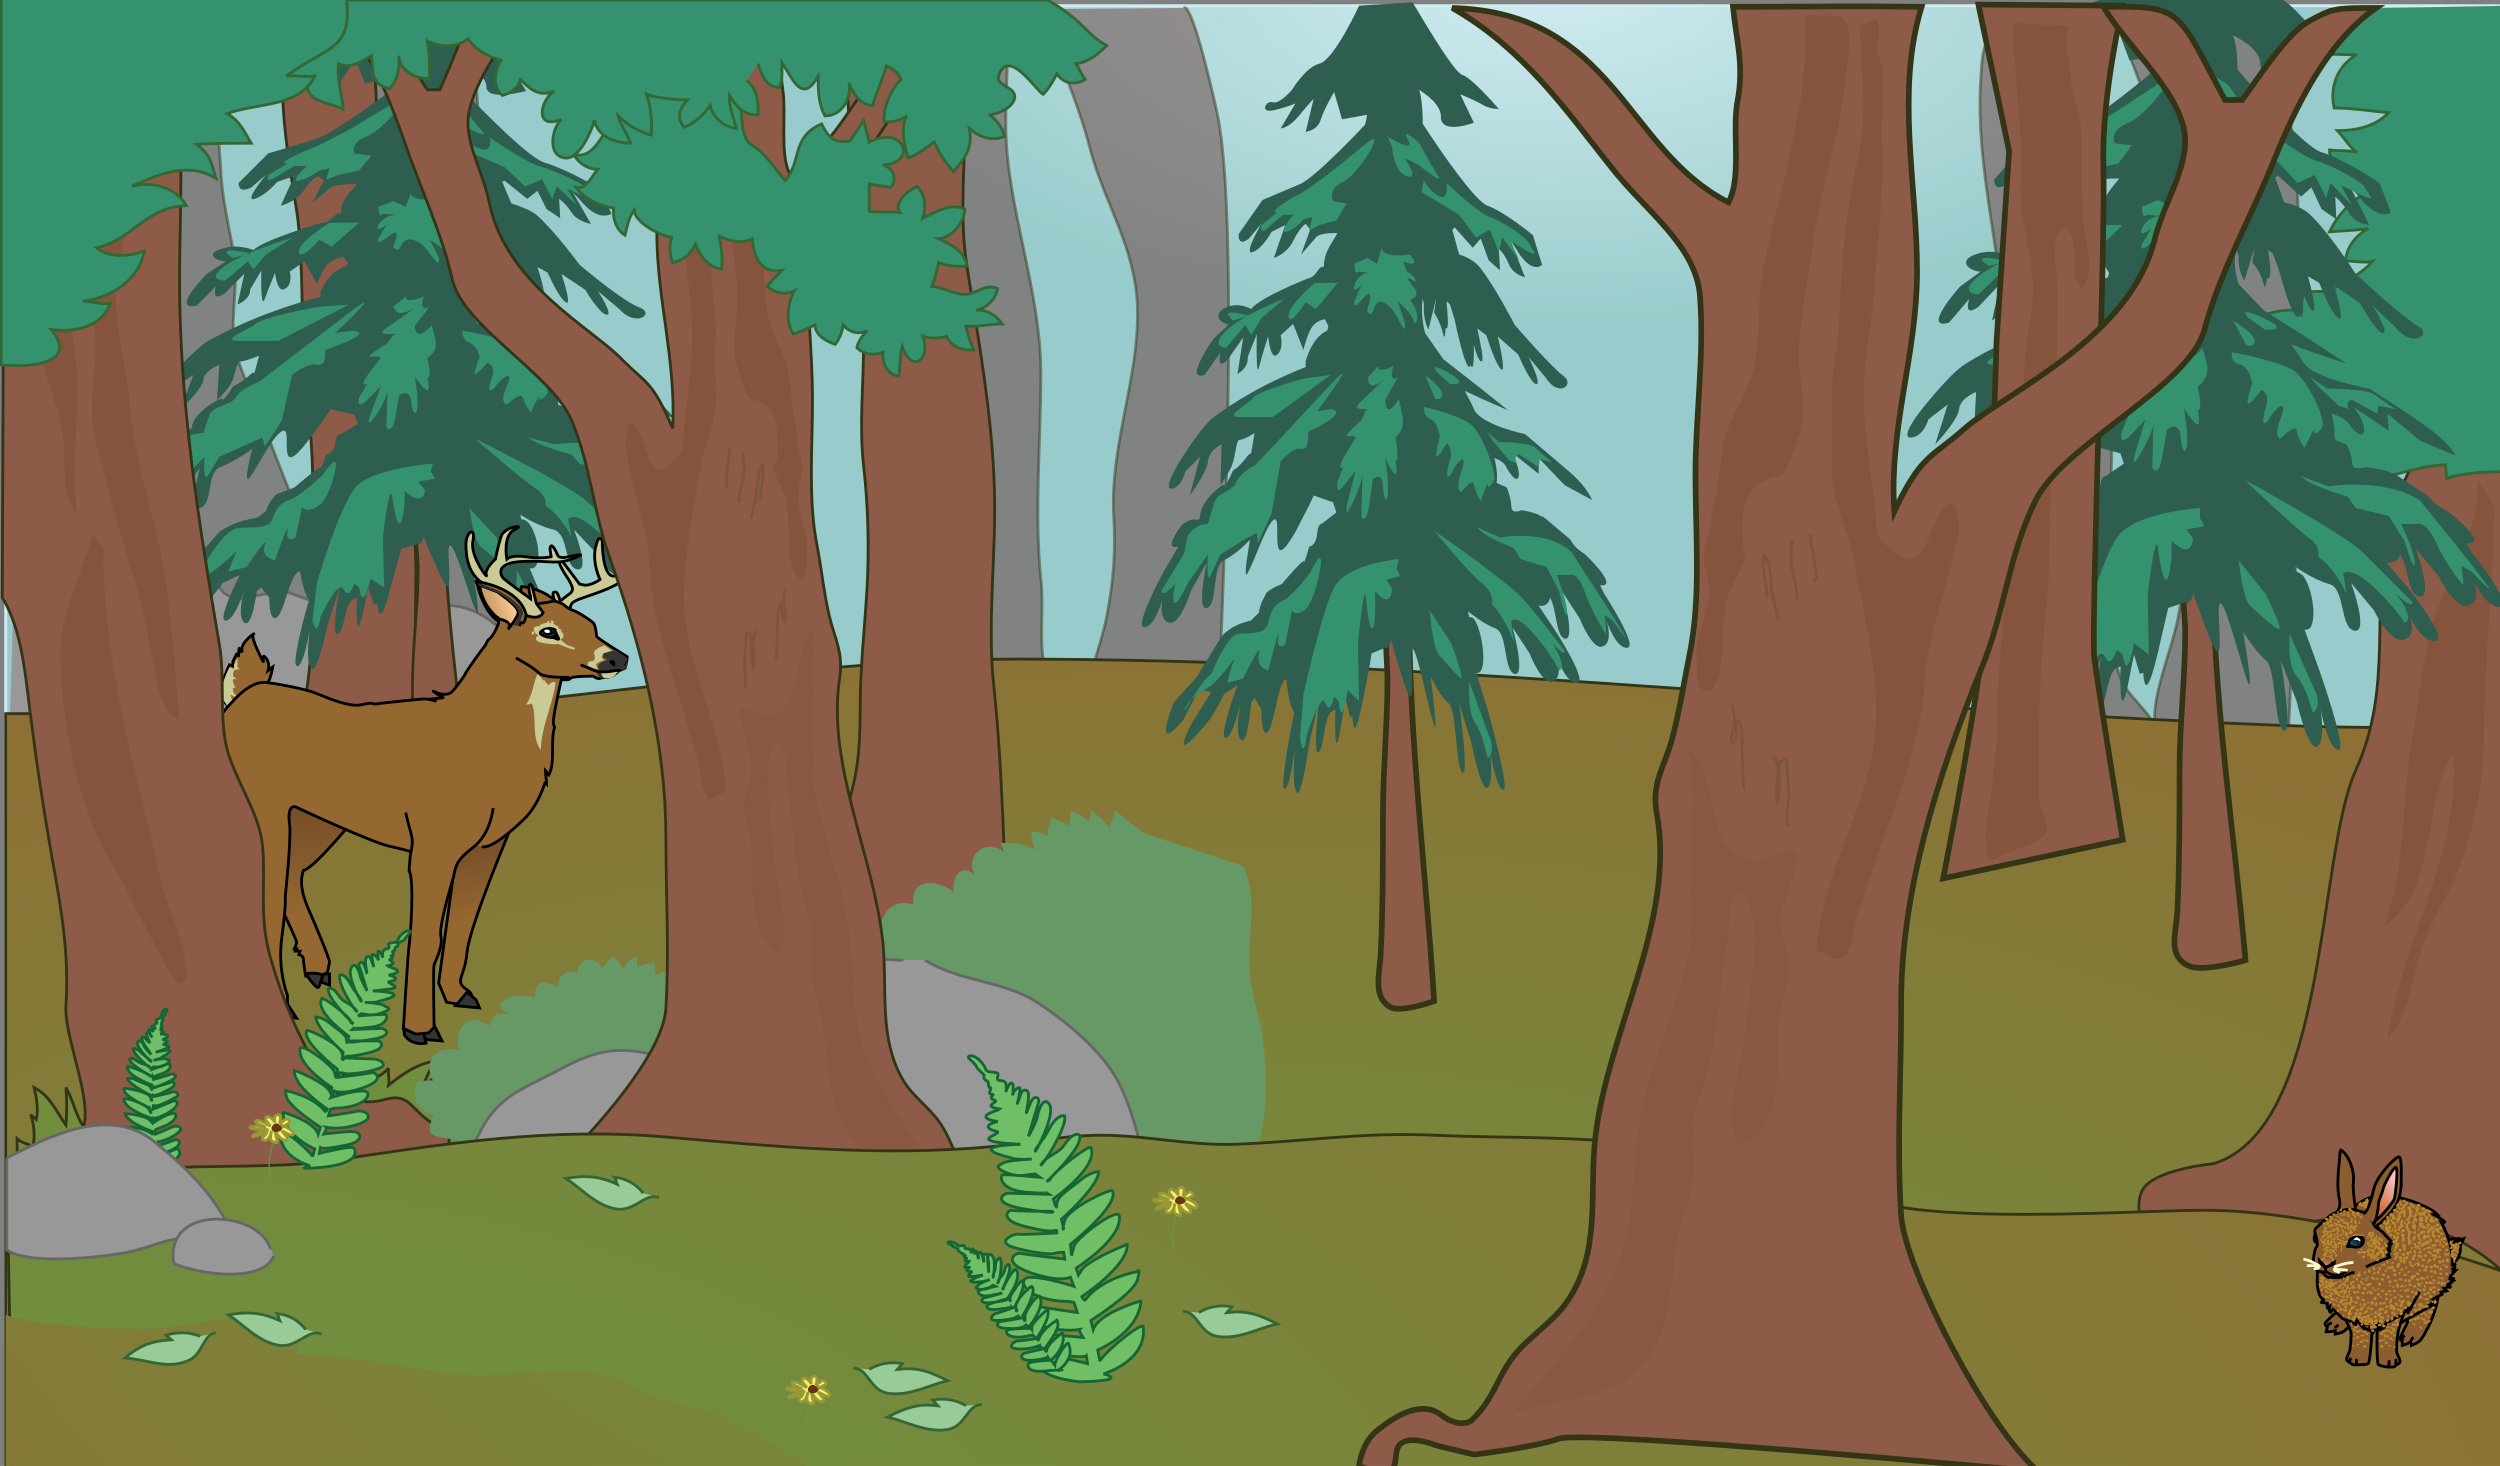 <svg xmlns="http://www.w3.org/2000/svg" version="1.0" viewBox="0 0 220 129"><rect x="0" y="0" width="220" height="129" fill="#808080" stroke="none"/><switch><g><radialGradient id="a" cx="284.268" cy="41.833" r="32.948" gradientTransform="matrix(2.026 0 0 .938 -439.96 -40.934)" gradientUnits="userSpaceOnUse"><stop offset="0" stop-color="#d1ecf2"/><stop offset="1" stop-color="#98cbcb"/></radialGradient><path fill="url(#a)" stroke="#D1ECF2" stroke-width=".25" d="M.5.5h220v129H.5z"/><path fill="#663433" stroke="#343416" stroke-width=".25" d="M185.9.8c1.3 4 3.2 7.9 4.3 12.2 1.3 5 4.1 8.8 4.2 14.3.1 6.1-2.4 11.8-2.1 18 .2 3.1 0 5.8-.6 8.9-.5 2.8-2.2 6.5-2.1 9.3l1.2 2.6 10.6-2.1s2.3-43.8 0-54.1C199.1-.4 198.5.7 198.5.7m-9 62.9c-1.1-1.8-2.8-2.7-3.2-5-.5-2.4 0-5.2-.3-7.6-.6-6 0-12.1 0-18.1 0-6.3-2.2-12.5-2.9-18.7-.5-4.3.2-8.5-.1-12.8-1.7 0-3.9.1-5.5.5-3 .8-3 2.1-3.2 5.1-.5 8 2 15.5 2.1 23.4.1 7.4 2.4 14.6 2.3 21.8 0 4.3-.9 8.5-.9 12.9M17.9.8v.5c.7 4.4 1.2 8.6 1.5 13.2.1 2.7.7 5.3 1.2 7.9.4 2.6-.3 5.1 0 7.7.3 2.3 1.9 5.1 2.7 7.4.8 2.4 1.8 4.7 2.7 7.1 1.5 4.3 0 12 5.2 14l-19.2.3L9.1.8m41.7 58.6c-2.3.2-6.5-11.2-7.6-13.5-2.1-4.4-.9-10.6-.7-15.3.6-9.5-.4-19-.9-28.5-2.3-.1-4.5.1-6.7.2-4.1.2-3.3 1.2-3.5 4.8-.5 8.3.4 16.3.9 24.6.3 5.7.6 10.7-.1 16.4-.5 4.6 0 8.8 0 13.5" opacity=".48"/><path fill="#989898" stroke="#676767" stroke-width=".25" d="M1.2 52.3C2.3 48 11.5 47.2 15 48.5c1 .4 2 .5 2.9 1.2.8.6 1.3 2.2 2 2.6 1.3.8 1.8.2 3.3 0 2.3-.3 1.1-.5 3.5.3 1.7.6 3.5 2 5.3 2.3 2.6.5 3.8-1.1 6-1.5 5.1-1 7.7 4.1 10.8 6.8-5.1-.2-10.3 2.5-14.9 4-5.1 1.7-10.3 2.6-15.8 2.6-3.3 0-6.8.1-10-.3-2.4-.3-4.8-1-7.3-.8"/><path fill="#663433" stroke="#343416" stroke-width=".25" d="M91.6.8c1.3 4 3.2 7.9 4.3 12.2 1.3 5 4.1 8.8 4.2 14.3.1 6.1-2.4 11.8-2.1 18 .2 3.1 0 5.8-.6 8.9-.5 2.8-2.2 6.5-2.1 9.3l1.2 2.6 10.6-2.1s2.3-43.8 0-54.1C104.8-.4 104.2.7 104.2.7m-9.1 62.9c-1.1-1.8-2.8-2.7-3.2-5-.5-2.4 0-5.2-.3-7.6-.6-6 0-12.1 0-18.1 0-6.3-2.2-12.5-2.9-18.7-.5-4.3.2-8.5-.1-12.8-1.7 0-3.9.1-5.5.5-3 .8-3 2.1-3.2 5.1-.5 8 2 15.5 2.1 23.4.1 7.4 2.4 14.6 2.3 21.8 0 4.3-.9 8.5-.9 12.9" opacity=".48"/><path fill="#8E5B48" stroke="#343416" stroke-width=".25" d="M24.6 69.2c1.6.2 1.1-2.8 1.5-4.2 1.4-5 1.5-10.4 1.5-15.8-.1-5.8.1-8.5-.6-14.3-.6-5-.2-12-.9-16.4-.8-5.1-2.2-12.5-.3-17.7h7v1.3c.4 9.4 1 19.5 1.7 29.1.5 6.5 2.1 12.6 2.1 19.2 0 4.7-.7 13.9 3.2 17.4 0 0 2.3 1.1 5 1.6 2.6.5 4.1 3.7 0 2.9-4.1-.8-6.2-.3-7.9.5-1.8.8-3.8 1.3-6.2.8-2.3-.5-8.5-.8-10-1.1-1.3-.1-1.6-3.8 3.9-3.3z"/><radialGradient id="b" cx="268.598" cy="192.705" r="116.962" gradientTransform="matrix(2.029 0 0 .938 -440.964 -40.934)" gradientUnits="userSpaceOnUse"><stop offset="0" stop-color="#659941"/><stop offset="1" stop-color="#986632"/></radialGradient><path fill="url(#b)" stroke="#343416" stroke-width=".25" d="M5.2 62.8c27.5 3 56.3-4.7 84-4.8 33.4 0 67 3.6 100 5.3 6.9.3 26.1 1.6 31.4-.3v66.4H.5V62.8h4.7z"/><path fill="#8E5B48" stroke="#343416" stroke-width=".25" d="M39.1 44.4c0 10.2 1.8 20.3 2.7 30.1-1 .2-3.8.8-4.7.4-1.8-.8-1-2.5-1-4 .2-3.5.2-7.1.2-10.6 0-3.6.5-6.8.5-10.4 0-1.2-1.1-10.3 1.8-6.8"/><path fill="#2E5E50" d="M29.8 2.8c-1.5.3-3.1 2.3-3.1 2.3s-1.3 1.1-2 .9c-.8-.2-1.4.9.2.6 1.6-.3 2.4-.5 2.4-.5L25.6 8s.9 0 1.9-.9c1-.9 1.6-1.3 1.6-1.3l-.8 2.5s1.2-.1 1.6-.9c.4-.9 1.4-2.1 1.4-2.1l.8 2 2.7-.3c-.1.6-.2.8-.2.8s-5.2 4-7 4.5l-4 1.2-2.6 2.6s-.1 1 1.1.4l1.3-1.1s-2 2.4-1 2.1c1-.3 2-1.5 2-1.5l1.5-.5-1.2 2.6s1.3-.3 2-1.3c.7-1.1 1.3-1.3 1.3-1.3l.5.4-1 1.9s.9-.7 1.6-1.3c.3-.2 1.2-.3 2.3-.3-.5.7-1.5 1.4-1.4 2.6-.6-.2-.7.8-1.7.8 0 0-5.1 1.5-6 2.4 0 0-1.4-.6-2.8-.1-1.5.4-.5 1.1.4 1.1l-1.7 1.1s-3.3 3.3-.9 2.8l1.7-1.7s-.5 1.5.8.6l1.7-1.7-.6 2.7s1.2-.5 1.1-1.3l1-1.7s-.1 3.6.3 2.5.9-2.3.9-2.3.2 1.9.9 1.4c.7-.4.4-1.5.4-1.5l1.3-.9 1.1 2s.5-1.5 1.1-1.9c.6-.4 1.2-.5 1.2-.5l.4.5-.1.3c-1.7.5-2.3 2.3-2.3 2.3v.4c-5.9 1.6-8.9 3.4-9.9 3.9-1.4.9-3.6 3.5-3.6 3.5s-1.7 2-.7 1.9c1 0 1.4-1.3 1.4-1.3L17 33l-1.1 3s1.9-1.7 2-2.6c.1-.8 1.4-1.3 1.4-1.3l-.2 3.1s.3-.2 1-1.1c.7-.9.6-2.3 1.1-2.3.4 0 1.6-.5 1.6-.5l-.4 1.5c-.1 0-.2 0-.3.1-1 .9-1.6 1.1-1.6 1.1s-.5.9-1 1.3c.7-.8-2.4.8-2.6 2.2-.1.7-.5-.2-1.9.7 0 0-2.2 2-.4 1.7L13 41.8s-3.2 4.3-2.1 4.3c1.2-.1 2-2.2 2-2.2s-.5 1.7.7 1.8c1.2.2 2.3-2.4 2.3-2.4l1.7-2.1c-.1.3-1.1 3.8 0 3.5 1.2-.3.5-3.1 1.8-3.6s2.8-1.6 2.8-1.6-.9 3.4-.2 2.5c.7-.9 2.2-4.1 3-4.1.7 0-.7 4.6 2.1.9 1.4-1.8 1.8-2.5 2-2.8l2.1.5c.1.3.2.5.3.8l-1.5.9s-.4-.1-.5.8c-.1.9-.8 1-.8 1s-.2.7-.5 1.3c.5-.8-1.7 1.1-2.3 1.6-.5.2-1.1.4-1.6.6 0 0-.8.9-.9 1.5-.3.2-.6.5-.9.6-.9.1-2.2.5-3.2 1.2l-2.7 3.1-2.4 1.9s-2.4 4.2 1 1.4l1.7-2.3 1.3.2-2.1 2.3s-2.6 3.5 1.3.4c1.2-1 2.2-2.5 2.2-2.5l1.5-.7c-.8 1.6-1.8 3.9-1.3 4 .8.2 1.7-2.7 1.7-2.7s-.7 2.3 0 2.9c.7.5 1.1-2.8 1.1-2.8l.4-.3c.2.3.5.6.7.9 0 .9.1 1.8.5 1.8.8-.1 1.2-3.7 2.1-4.1h.1c.2 1 .4 2 .8 2.5-.6 2-1.5 5.6-1.1 5.8.6.3 1.2-3.4 1.2-3.4s-.5 3 .1 3.6c.5.7 1.4-3.7 1.4-3.7l1.1-3.4s-.8 4.2-.2 4.1c.6-.1.6-2.6 1.3-3 .7-.4.4 0 .4 0s-.1 3.4.3 2c.3-.8.5-2.1.7-3.1l.5 1.5.3-.1c.1 1.2.4 1.7 1.2-1.5.7-2.5.9-3.3.9-3.3l1.4-.4s.4.2.6-.7c.2.6.5 1.4 1 2.4 2.1 5.2.8-1.6 1.3-1.6s1.7 4.6 2.3 5.8c.5 1.2-.3-3.7-.3-3.7s1 1.5 1.9 2.1c.9.6.7 5 1.5 5.3.8.3-.3-5.3-.3-5.3l1.3 3.1s.9 3.7 1.7 3.4c.8-.3.3-2.8.3-2.8s.7 3.1 1.5 3.1-1.7-6.2-1.7-6.2L46.6 50c1.2.3.9-2.8-.1-4-.2-.2-.4-.3-.6-.3-.1-.2-.1-.4-.1-.4s1.5 1 2.9 1.3c1.4.4.9 3.3 2.1 3.5 1.2.2-.3-3.5-.3-3.5l1.9 2s1.3 2.4 2.5 2.2c1.2-.3.5-1.9.5-1.9s1 2 2.2 2c1.2-.1-2.4-4.1-2.4-4.1L53.5 45c.7.1 1-.2 1.2-.6.7.9.6 3 1.6 3.1 1.2.2-.3-3.5-.3-3.5l1.9 2s1.3 2.4 2.5 2.2c1.2-.3.5-1.9.5-1.9s1 2 2.2 2c1.2-.1-2.4-4.1-2.4-4.1l-.7-.9c2.2.2-1.5-2.3-1.5-2.3-1.5-.8-1.2-.9-1.7-1.2-1.3-.8-3.6-2.2-2.8-1.5-.5-.4-2.3-.6-2.3-.6s-1.1.3-1.1-.3-.5-1.4-.5-1.4l-1-.4c.1-.5 0-1.3-.2-1.9.6.1 1.1.4 1.4.7 1.4 1.8 1.8.2.4-1.3l3 1.7-.1-1.2 2.8 2.1 2.9 1.1s-.5-.9-2.3-2.1c-1.8-1.2-4.8-2.9-4.8-2.9s-4.7-.7-5.4-1.9c-.3-.4-.6-.9-1-1.4 2.3.8 4.6 1.4 4.6 1.4l-3-1.7-4.1-2.2-2-2c-.4-1-.4-1.9-.2-2.7.1.2.1.4.2.5-.1 1.1.5 1.9.5 1.9l.9-2.4-.2 1.1s.6.6 1 1.6c.1.4.2.1.3-.4h.1c.3 0 .2-1 0-2v-.1l.4.3.5 1.1s1.2 4.3 1.7 3.5v-.1c.4.6.4-.5.4-1.6.3.8.6 1.4.9 1.3.2-.1-.1-1.2-.5-2.5l.9.5s1 2.3 1.6 2.6c.6.4-.4-2.5-.4-2.5l2.1 1.4s1.3 2.2 1.9 2.2c.6 0-.8-2.1-.8-2.1l1.9 1.6c1.4 1.6 3.1.5 1.9-.1-1.4-.4-5.4-3.8-5.4-3.8s-2.2-3-3.8-4.4c-.5-.4-1.3-.7-2.2-1l-.8-1.9c.1 0 .1-.1.2-.1l2 1.6.9-.7.8 1.6 1.2.8-.1-1.7s.6.4 1.1 1.2c.5.8 1.7 1 1.7 1l-1.6-2.8 1.1 1.2c1.4 1.4 2.3.7 2.3.7l-1-2.2s-2.9-1.7-4.9-2.3c-1.3-.4-4.9-4-7-6.2 0-.4 0-1.7-.4-2.6.9.4 2.3 1.2 2.3 2.1 0 1.4 3.5.4 3.5.4L45 5.9s1.8.5 2.5.8c.6.3 1.5.3 1.5.3s-3.2-4-4.4-4.2"/><path fill="#34926E" d="M34.9 8.9l-3.8 2.3s-3.1 1.7-3.8 1.9c0 0-3.3 1.3-2 1.3l-1.7 1s-.3.7.5.3l1.8-1.1H27s-1.6 1.5-.7 1.3c.9-.2 1.8-.9 1.8-.9l.9-.2-.3 1 1.1-.4 1.8-.4 1.1-1.3-1.5-.2s-.5-.9 1.1-1.5c1.5-.6 4.2-4 2.6-3.1zm2.5.4s.1 1.9 1.6 2.3c1.5.4-.2-1.4-.2-1.4l1.5.6s3 1.7 2.1.7c-.9-1-1.9-2.4-1.9-2.4s-2.1-1.4-1.2-.3c.9 1.1-2.1-.2-2.1-.2l.2.7zm5.7 2.8s3.3 2.3 4.6 2.6c1.3.4 3.8 1.5 4.2 2.1.4.6 1 1.1-.2.6-1.2-.5-1.8-.8-1.8-.8l.9 1.5-1.8-1.7-.4 1.1-.9-1.7-1.5.6-1.8-1.7-4-1.7.2-.9s2.9 2.4 2.5 0zm-3.9 5.4s-3.3.4-3-.6l-.5 1.3-1.1-.5-1.3.5s0 1.1.4.6l1.1.1s-1.1.1-1.5.9c-.4.8.7 0 .7 0l-.7 1.2s-.4.8.9-.2c1.3-1.1.4.9.4.9s.4.7.7-.1c.4-.8 1.1-.6 1.8-.1s1.7 2.6 1.5 1.1l-.8-1.5s1.7 1 1.7 1.5 1.1-.2-.4-1.7c0 0 1.3-.4.2-1.1l-.6-.7 1 .4s.1-.3-.9-.8l-.3-.7s2 .7.7-.5zm-7.6 2.1l-2.4 2.1-1.1-.6s-1.6 1.9-1.8 1.1c-.2-.8 2.7-2.6 2.7-2.6h2.6zm-5.8 1.3l-2.4 1.5-1.1 1.3-.5-.7-2 1.7s-1.8 0 0-1.3 6-2.5 6-2.5zm-3.7 1.4s-3.5-.8-1.6.4l1.6-.4zM28 27s-4.9.9-5.5 1.5c-.6.5-3.3 1.5-1.5 1.5h3.5l6.2-3.2-2.7.2zm3.4 0l-8.6 6.6s-1.6.6-2 1.3c-.4.8-2.2.8-2.4 1.7l-.5 1.5s-1.4 0-2.2.9l-.4 1.3-2.3 2.8s0 .6 1.5-.6c0 0-.9 3.4 1.5-.2l2-2.1s-.2 2.6.4 1.5l.9-1.5 2.9-1.3.9-.4.2.8 1.5-2.3.9-4s1.3-1.1 2.2-.9c.9.2.7-1.3.7-1.3s4.6-1.5 2.4-1.7l-1.5.2c-.1.1 4.1-3.8 1.9-2.3zm5.1.1l-2.4 1.7s-1.1.6.1.6c1.3 0 .4.1.4.1l-.5.7s-2.2 1.3-1.4 1.2c.7-.1.8.1.8.1l-1 1.3s-1 1.3-.2 1l-.7 1.2s-.3 1.1.6.3l1.3-1.3-1 2.8s-.3 1.1.7-.4c.9-1.5.9-2.1.9-2.1l-.1 3.3s.5.7.8-.9l.3-1.9s1-.7 1.1.6c.1 1.3.7 1.5.5-.9l-.2-1.4s1.7 2.7 1.1.1c0 0 .5.3 0-1.7 0 0 1-.5.7-1.7l-.3-1.2s-1.4 1.7-1.5.1l1.3-1.7s-1 .6-.5-.9c0 0-1.7.7-1.6 0l-1.1.9c.2.1.1 1.1 1.9.1zm4.2 2s4.4.7 5.3 1.6c1 .8 2.2 2.8 2.2 3.9 0 0-.7 1-.8.3l-.7 1.4s-.5-.7-.7-1.3c-.1-.6-1.4.6-1.4.6s-.7 0 0-1.6-.4-.8-1 0-.7.1-.3-.8c.4-1-.4-1.3-.4-1.3s-1.4 1.7-1.1.7c.3-1 .4-1.1.4-1.1s-.1-1.1-1-1.4c-.6-.3-.5-1-.5-1zm.2-2.4s1.6.8 1.8 1.4c.1.6-.7.4-.7.4l-1.1-1.8zm2.6.7s2.3.1-.1-.8c-2.5-1-1.2 0-1.2 0l1.3.8zm-5.4 13.4s-5.6.4-6.9 2.2c-1.4 1.8-3.3 8.2-3.3 8.2l-.4 3.4s.4 1.8.7-.3c0 0 1.5-3.3 2-2.5 0 0 .5 1.3 1.1-.8.6-2.1-.2.3-.2.3l.5.4s.3 2.4 1-.8l1.2.8-.1-4.4s.5-4.7.8-3.7c0 0 .4 3.2.8 2.3.4-1 .3-2.7.3-2.7s1.6 1.6 1.8-.1l-.6-.7 1.5-.3-.4-.6.2-.7zm-20 8.7s1.6-2.8 2.7-3c1.1-.2 2.9.2 3.2-.9.4-1.1.8-1.4 1.7-1.7.9-.4 2.7-2.1 2.7-2.1s1.5-2.3 1.1-.4c0 0-.5 2.6-1.6 3.2-1.1.6-1.3 0-1.3 0l-.6 2.7s-.9.6-.7-.6c.2-1.1-1.1 2.6-1.1 2.6s-1.3-.2-.9-1.3-1.6 1.9-1.6 1.9l-1.6.4s.4-1.1.7-1.7c.4-.6-1.3 1.3-2.4 1.9-1.1.6-2.2.7-2.9 1.9-.1 0 1.2-2.1 2.6-2.9zm23.7-10.9s8.1 4 9.7 5.4c1.6 1.4 4.2 3.8 4.2 3.8s.1.6-1.4-.6c0 0 1.6 1.8.7 2.1 0 0-.8-1.3-2.7-2.8-1.9-1.6-2.3-.8-2.3-.8l.3 1.6s-.8-1.8-2.3-2.8c0 0 .3-.8-1-1.6-1.2-.8-5.2-4.3-5.2-4.3zm7 .5s4.9-.7 7.7 1.1l4 4.4 1.8 2.1s0 .1-1.5-1.3L60 45s.4 2 0 1.3c0 0-1.2-1.3-2.1-3-.9-1.6-1.7-1.3-1.7-1.3h-1.4s1.2 2.3 1.1 3c-.1.7-.8-1.7-.8-1.7l-1.4-1.8-2.7-.7-.7-.8s-3.1-.8-3.8-1.5l2.3.6zm-.1-7.3s3.3 0 3.8.4l1.8 1.1-1.4-.3-.1.6-2.1-1s-.7 0-.3.7l-.8-.3-1.8-1.6-.5-.4 1.4.8zm-7.4 12.9s.4 3 1 3.4c.5.4 2.7 2.4 2.5 1.6-.3-.8-1.1-2.4-1.1-2.4l-2.4-2.6zm4.2 5.5s-.3 2.3.5 3.1c.8.8 1.4 2.7 1.4 2.7s.7-.1.4-1.3l-2.3-4.5z"/><linearGradient id="c" x1="-50.571" x2="-45.088" y1="75.999" y2="54.316" gradientTransform="matrix(-1 -.012 -.012 1 -7.416 4.42)" gradientUnits="userSpaceOnUse"><stop offset="0" stop-color="#966831"/><stop offset="1" stop-color="#2e1313"/></linearGradient><path fill="url(#c)" stroke="#000" stroke-width=".25" d="M40.6 71.8l4.5.7s-3.8 9-4 11.3c-.2 2.3-1.2 2.5 0 3.3 1.2.8-.6 1.3-.6 1.3l-1.2-.2-.7-1.7 2-14.7z"/><linearGradient id="d" x1="-36.452" x2="-31.435" y1="75.589" y2="45.49" gradientTransform="matrix(-1 -.012 -.012 1 -7.416 4.42)" gradientUnits="userSpaceOnUse"><stop offset="0" stop-color="#966831"/><stop offset="1" stop-color="#2e1313"/></linearGradient><path fill="url(#d)" stroke="#000" stroke-width=".25" d="M31.4 71.8s-3.7 4.6-4.7 4.8c-.5 1.4.3 3 .4 3.3.1.2 2 4.6 1.9 4.8-.1.3-.1.8-.3 1-.1.2-1 .2-1 .2h-.8s-.2-1.2-.2-1.5c0-.3-.4-.4-.4-.4l.1-.3H26l.1-.2h-.2s.2-.4.2-.6c0-.3-3.4-7.3-3.4-7.3l-1-6.7 9.7 2.9z"/><path fill="#CACA97" stroke="#000" stroke-width=".25" d="M50.3 54.1s-.4-.9.3-1.2c.6-.4 4.4-1.2 4.8-2.6.3-1.4.4-1.6.1-1.7-.4-.1 0 .2-.1.4v.2l-.7-1.2s-.3-.3-.3 0 .5 1.5.5 1.5.3 1.1-.9 1.2c-1 0-1-2.9-1-3.1 0 0-.3-.8-.6.6s.4 2.8.4 2.8-.7.5-1.3.5l-.5-.1-1.5-2s-.9-.5.6 1.7c.3.6.4.8.1 1.1-.3.2-.9.7-.9.7s-.2-.8-.4-.8-.3 0-.2.4c.1.4.2 1 .2 1l1.4.6z"/><path fill="#966831" stroke="#000" stroke-width=".25" d="M49.3 53.5s-.6-1.5-3.4-1.9c-.1 0-.2 1.5 1 2.5s2.4-.6 2.4-.6zm-26.2 7.1s.3-.3.5-.6c.2-.2.4-1.3.4-1.3l-.4.3s.2-.6-.2-1.1c-.4-.5-.2.4-.2.4s-1.2-2.2-.9-2.5c.3-.2-1.2.7-1 1.5-.1.1-.1.1-.2-.2-.1-.3-.1.6-.1.6 0 .1-.2-.1-.2-.1l-.3.6v.4l-.3-.1s-.2.4-.3.7c-1 2.1 0 2.5.2 3.1.2.5.5.9.5.9l2.5-2.6z"/><path fill="#CACA97" d="M20.7 61.7s-.2 0-.3-.2c-.1-.2-.1-.4-.1-.4s.3.3.5.2c.1-.1-.3-.2-.3-.6 0-.4.3-.1.3-.1s-.2-.2-.3-.6c-.1-.4.4-.2.4-.2s-.4-.2-.4-.4.1-.4.1-.4.2-.1.3-.1h.2s-.3-.2-.2-.3v-.7l-.3.6v.4l-.4-.2s-1.3 2.4-.4 3.1c.3.5.3.6.3.6l.6-.7z"/><path fill="#966831" stroke="#000" stroke-width=".25" d="M42.4 74.5c.9.3 3.3-2 3.9-2.6.9-1 1.3-2 1.7-3.1 0 0 0 .1.1.2 0-.4-.1-.8-.1-1.2.1.1.2.3.3.4.6-1.2.1-2.9.5-4.2l-.1-.3c-.1-.5.7-3.9.7-3.9s.7.1.8-.1c0-.2 2-.2 2-.2s.4.3.6.2c.2-.1.6-.1.7-.1.1 0 .5-.1 1-.6.3-.1.5-.2.5-.2s.2-.7.2-1c0 0-2.6-1.6-2.7-1.8 0-.2-.1-1-.3-1.2-.2-.2-1.4-1-1.8-1.1-.4-.1-.8-.5-.8-.5s-.5-.3-.9-.3c-.4.1-1.1.2-1.2.2-.1 0-.9.3-.9.3l-.3.4s.3-1-1.4-1.8-2.7-1-2.9-1c-.2 0 .5 2.9 1.9 3.7 0 .2-.5 1.3-.8 1.5-.3.2-.3.5-.4.6-.1.1-1.8 2.4-1.8 2.6 0 0-1 1.5-1.3 1.6-.2.1-.7.2-1.3-.1-.6-.3.5.4.7.5.1 0-.9.1-.9.1l.3.2s-.7-.2-1-.2c-.2 0-3.2.3-4 .4-.8.2-.3-.2-1.5.1-1.1.3-3.1-.6-4.1-1-1-.4-3.8-.9-4.1-.9-.3 0-1.3-.5-3.3 1.7-2.1 2.2-1.7 3.2-1.7 3.2s-.8 4.3 1.2 7.6C21 76.1 22 80 22 80s.4 3.8.4 4.3c-.1.5-.1 3.2-.1 3.2l.3.6.7.8h2v-1.3s-.9-2.2-.5-5.1c.4-2.9.3-3.6.3-3.6s.5-4.6.4-6.2c-.3-2 .5-1.7.5-1.7s6.8 3.2 8.4 3.5c1.5.3 4.3 1.2 4.3 1.2s1-1.6 2.1-1.5"/><path fill="#CACA97" stroke="#000" stroke-width=".25" d="M46.2 54.1s1.2.6 1.6-.2c-.7-.9-.6-.8-.6-.8l-.4-1.6s-.4-.4-.2.7c.1.2.1.5.1.5s-2.2-1.6-2.4-1.8c-.2-.2-.9-1.4 1.8-1.5 2.6-.1 2.9.4 4.7-.4 1-.4-.8 0-.8 0s-.7.2-.9-.1c-.1-.2-.6-1.4-.7-.6.1.8.1.7.1.7s-.9.2-2.2 0c-1.3-.2-1.7.2-1.7.2s-.4-2.1.7-2.6-.9-.3-1.2.6c-.3.9-.5 2-.5 2s-1 .9-.8 1.4c.2.5-1.4-1.6-1.2-2.9.3-1.3-.5-1.1-.6.1 0 1.1.1 3.1 2.2 3.9 2.2.6 3 2.4 3 2.4z"/><linearGradient id="e" x1="-97.284" x2="-101.779" y1="123.117" y2="120.844" gradientTransform="scale(-1 1) rotate(-9.568 -480.057 -250.865)" gradientUnits="userSpaceOnUse"><stop offset="0" stop-color="#966831"/><stop offset="1" stop-color="#fdcb96"/></linearGradient><path fill="url(#e)" stroke="#000" stroke-width=".25" d="M44.9 55.1s0-.1-.2-.3c-.2-.2-.6-.3-.7-.3l-.4-.3s-1.3-1.1-1.4-2.9c1.9.8.9-.1 3 1.7 1.2 1.1.4 1 .2 1.6l-.5.5z"/><path fill="#966831" stroke="#000" stroke-width=".25" d="M45.7 55.1l.1-.3c.1-.1.3.4.5-.7-.6-2.4-4.2-2.9-4.2-2.9h-.2l.1.2 1.8.7c1.1.8 1.8 1.4 1.8 1.8 0 .4-.9 1.5-.9 1.5"/><path fill="#CACA97" d="M49.3 56.3s.5-.2.2-.6c-.3-.4-.8-1.3-2-.7v.1s-.4 0-.5.1c-.1.1 0 .5.2.6l.2.1s-.8.5.5.7c1.2.2 1.1 0 1.3.1.3.1 1.3.6 1.4.4 0-.2-.5-.2-.8-.4-.3-.3-.5-.4-.5-.4zm4.6 1l-.7-.5s-1.1.3-.9.8c.2.6-.2.6-.4.6s-.2.4-.2.4.8.3.9.3c.1 0-.3-.4-.1-.5.2-.2.7-.3.7-.3s-.4-.2-.2-.4.5-.3.6-.3c.1-.1.3-.1.3-.1z"/><path fill="#343433" d="M52.9 59.1s.2.5.4.5-.3.1-.3.1-.4-.1-.6-.7c0 .1.5.1.5.1s-.7-.5.2-.9c.9-.3-.3 0 0-.7 1.2-.4 1.2-.2 1.2-.2l.9.6v.5c0 .2.1.7-.9.5-.9.2-.5.2-1.4.2"/><path fill="#CACA97" d="M54.5 59.1h-.3l-1.3.1s.1.5.4.5c.3 0 .4 0 .6-.1.3-.2.4-.4.4-.4l.2-.1z"/><path fill="none" stroke="#000" stroke-width=".25" d="M50.1 59.6s-2.3.1-2.7-.4c-.5-.5-2-1.3-2-1.3"/><linearGradient id="f" x1="-107.223" x2="-111.139" y1="117.546" y2="121.575" gradientTransform="scale(-1 1) rotate(-11.334 -390.842 -212.05)" gradientUnits="userSpaceOnUse"><stop offset="0" stop-color="#1b321d"/><stop offset="1" stop-color="#196836"/></linearGradient><path fill="url(#f)" stroke="#000" stroke-width=".25" d="M48.8 55.4l.3.7h-.6c-.2 0-.7-.1-.9-.3-.3-.2.6-.7 1.2-.4z"/><path fill="#FACBCA" stroke="#000" stroke-width=".25" d="M48.7 56.1s.8.4.3-.1c0-.1-.1-.1-.1-.1s0 .1-.1.1l-.1.1z"/><path d="M47.8 55.6c0-.1.3-.2.5-.2s.4.2.4.3c0 .1-.3.2-.5.2-.3-.1-.4-.2-.4-.3z"/><path fill="#FFF" d="M47.9 55.5c0-.1.1-.1.3-.1.1 0 .2.1.2.2s-.1.1-.3.1c-.1 0-.2-.1-.2-.2z"/><path fill="none" stroke="#000" stroke-width=".25" d="M54.6 59h-.4s-.8.2-1.5.1c-.6-.1-.8-.3-1.1-.4-.3-.1-.5-.2-.5-.2"/><path fill="#343433" stroke="#000" stroke-width=".25" d="M38.2 90.2l.7 1.4-1.2-.1-.4-.1-.6-.7z"/><path fill="#343433" stroke="#000" stroke-width=".25" d="M35.5 90.3l1.7.3.3 1.2s-1.2.3-1.9-.7l-.1-.8zm5.6-3l.8.7.3.7-2.1-.2zM29 85.7v1l-.8-.3.3-.7z"/><path fill="#343433" stroke="#000" stroke-width=".25" d="M28.4 85.8s-.3 1.1-.4 1.1c-.2.1-1.1-1.2-1.1-1.2s.8-.2 1.5.1zm-5.9 2.4l1.6.4.3 1.2s-1.2.3-1.9-.7c-.1-.8 0-.9 0-.9z"/><path d="M54.1 58.7s-.8-.5-.3-.6c.5-.1.3.6.3.6zm.8-.1s.2-.5.2-.4c0 .3 0 .3-.2.4z"/><path fill="#343433" d="M45.2 55s.4.3.6-.4.7-.7-.9-2c0 0-1-.7-2.1-1-.6-.2-.7-.3-.7-.3v.2l1.8.7s1.7 1.1 1.8 1.8c-.2.6-.5 1-.5 1z"/><path fill="none" stroke="#CACA97" stroke-width=".25" d="M49.3 55.5v-.1m-2.3.3h-.2m1.5-.9l-.1-.1m.4.2c0-.1 0-.2-.1-.2m.5.5v-.1"/><path fill="#343433" stroke="#000" stroke-width=".25" d="M25.2 88.2l.9 1.4-1.2-.1h-.5l-.3-.9z"/><path fill="#CACA97" d="M48.8 60c-.1 0 0 0 0 0-.2 0-.4.1-.5.3-.2-.2-.3-.2-.4-.5l-.1.1c-.1-.2-.3-.4-.5-.6-.4.9-.4 1.8-1 2.7.1 0 .3 0 .5-.1.5 1.2-.1 2.9.8 4.1 0-1.9 1-3.9 1.3-5.9"/><path fill="#966831" stroke="#000" stroke-width=".25" d="M35.7 71.5c.5 2.3.8 2.1.4 3.8l-.1 1.3c.5.9.1 6 0 6.6-.1.6-.5 7.3-.5 7.3l1.1.5 1.1-.1.5-.5s-.1-5.2 0-5.5c.1-.3.8-1.6.6-2.5-.2-.9.9-4.5 1.1-5.2.2-.8.1-1.4 1.7-2.6 1.6-1.2 1.8-3.5 1.8-3.5"/><radialGradient id="g" cx="83.727" cy="167.771" r="118.77" gradientTransform="matrix(1.043 0 0 .938 -63.852 -40.934)" gradientUnits="userSpaceOnUse"><stop offset="0" stop-color="#659941"/><stop offset="1" stop-color="#986632"/></radialGradient><path fill="url(#g)" stroke="#343416" stroke-width=".25" d="M1.2 103.5c.4-1 .3-2.2.3-3.3.4.4 1.1.5 1.4.7.2-.9.1-2-.2-2.8.1.1.4.3.5.4.2-.9 0-2-.2-2.8 1.4.7 2 2.2 2.8 3.3.1-1.1.1-2.2 0-3.3.7 1.2.9 2.7 1.7 3.6.3-1.2 1.1-2.6 2.1-3.4.1.9.1 1.9.1 2.8.6-1.4 2-2.3 3.4-2.8.1 1.2 0 2.3-.6 3.3.6-.8 1.4-1.5 2.3-2 0 1.1-.6 1.9-1.1 2.9.5-.3 1.2-.4 1.7-.7-.1.2-.1.7-.2.9 1.5-.7 3.6-.2 5.5-.3-.1-.6.2-1.5.1-2.1.3.4 1.1.5 1.4.7.1-1 0-2 0-3.1.4 1 1 1.3 2 1.5.1-1.2-.7-2.3-1.1-3.4 1.4.3 2.4 2.1 3.2 3.3v-4.8c.7 1.2 1.8 2.4 2.4 3.8 0-1 .4-2.1 1.1-2.8 0 .9.5 1.6 1 2.3.2-.5.9-1.2 1-1.6 0 .6.4 1.1.4 1.7.5-.5 1.5-.9 2-1.5-.1.5.1 1 0 1.5 1.1-.9 2.5-1.9 4-2.1-.4.9-.9 1.8-1.2 2.8.6-1.4 2.3-1.9 3.8-2.3-.2 1-.9 1.9-1.4 2.8.8-.6 1.6-1 2.6-1.2-.2.8-.8 1.7-1.4 2.3.7-.4 1.4-.4 2-.6-.4.4-.6 1-1.1 1.5 1.1-.1 2.3-.5 3.4-.7-.3.3-.7.9-1.1 1.2 2-.3 3.4.8 5.5.6-.2 3.2-5.1 2.7-7.6 2.6-5.9-.3-11.7 0-17.6 0-7.7 0-15.3 3-22.9 2.6"/><path fill="#8E5B48" stroke="#343416" stroke-width=".25" d="M6.1 100.4c3.4-.9-.5-8.5-.3-11.9.3-4.5-.4-8.5-1.2-12.9-.7-4-1.3-7.8-1.8-11.8-.5-3.4-.7-8.2-2.6-11.2L.4.6 14 .9C16.6 8 15.8 17 15.8 24.7c0 10.8 1.7 21.4 3.5 32 .5 2.9 0 6 .6 8.9.7 3 2.9 5.8 3.2 8.8.3 3.3-.3 6.1.6 9.5 1.1 4.1 2.9 8.2 5.3 11.8 0 0 2.1 1.8 4.7 1.1 2.6-.8 2.3 1.1 5 2.4 2.6 1.3-1.5 4.5-4.1 3.4-2.6-1.1-7.3-.8-9.4.3-2.1 1.1-9.1 3.7-12.9 2.9-3.8-.8-10.6-2.4-10.6-2.4s-.8-1.7 4.4-3zM71 85.6c.3-1.6 1.3-3.1 1.7-4.7.7-2.6.4-5.3 1.2-7.9 1.5-4.2 1.8-6.3 1.8-10.9 0-3.4.4-6.9.6-10.3.2-3.6.1-7.3-.3-10.8-.4-3.5 0-7.3 0-10.9 0-3.4-.7-6.6-.9-9.9-.2-5.3-.3-10.2-.8-15.2-.2-1.4 0-2.8 0-4.2L84.6.5c-1.3 2.8.4 8.3.3 11.6-.1 3.9-.4 7.6.2 11.4 1 6.4 2.2 12.9 2.4 19.4.2 6-.7 12 0 17.9.5 4.9.7 9.8.9 14.8.1 2.9.6 10.8 3.8 11.6 0 0 2.1.5 4.4 1.1 2.3.5 1.2 3.7 1.2 3.7s-7 0-9.7.8c-2.6.8-12.3 1.1-14.1.5-1.8-.5-5.6-3.2-6.5-3.7-.9-.6 3.5-4 3.5-4"/><path fill="#696" d="M100.6 73.3c-.8-.6-1.7-1.4-2.5-2 0 .6-.4 1.1-.5 1.6-.3-.7-1.2-1.2-1.5-1.6-.1.3-.2.7-.3 1-.4-.5-1.3-.8-1.6-1 .1.4-.1 1-.1 1.4-.4-.4-1.2-.5-1.6-.8 0 .4-.4 1.1-.3 1.6-.5-.2-1.2-.3-1.5-.4.2.6 0 1.1.5 1.7-.9-.5-2-.7-3.1-.6 0 .2.2.6.2.7-1.9-1.2-3.4.7-2.5 2.1-1.1-1-2-.1-1.9 1.5-1.4-1.2-3.9-1.2-3.5 1.1-1.6-.5-2.6.4-2.9 1.8-1.1-.3-4.1 2.4-4.2 3.8-1.5-.6-4.2-1.7-3.8.9-1.7-.2-2.8.8-4.1.9-1.4.1-2.7-.7-4.5-.4-.6-1.2-2-1.4-3.2-.8-.1-.3-.1-.8-.1-1.1-.6.2-.9.1-1.5.4-.1-.3 0-.7-.1-1-.4.4-.9.4-1.2 1.3-.2-.9-.6-.8-.9-1.3-.1.3-.8.9-.9 1.1-1-1.8-3.2.1-1.7 1.2-.5-1.4-2.2-1.1-2.2.5-1.3-.8-2.1-.5-2 .9-1.5-.6-4.5.4-2.3 1.4-1.5.1-1-.2-1.8 1.1-1.8-1.4-3.1.3-2.6 2.1-2.1-.4-3.2 1-2.3 2.7-.4-.1-1.1.1-1.4.1-.5 1.4 0 2.5 1.5 2.9-1.3 2.6 1 1.6 2.4 2.5 1.7 1.1 2.1 2.3 4.4 2.7 3.6.7 9.1-.6 12.8-.6 10.1 0 19.4 1.8 29.3 2.7 6.7.6 18.2 4.2 22.3-1.8 2.2-3.2 2.2-7.8 1.8-11.6-.2-2.1-1-4.1-1.2-6.2-.3-3.2.8-6.7-.6-9.6"/><path fill="#989898" stroke="#676767" stroke-width=".25" d="M79.5 84.5c-1.3 0-3.2-.3-4.4-.2-1.9.2-3 1.2-4.7 2-2.6 1.2-3.9 2.7-6.2 4.1-1.2.8-2.5.9-3.3 2.1-.7 1.1-.3 2.7-1 3.7-1.3 1.7-3.8 2.2-5.2 3.9 2.8 3.8 5.6 5.8 10.4 6.8 2.2.5 5 1.3 7.3 1.1 3.6-.3 5.7-1.7 9.6-1.1 5.5.8 10.4 1.3 15.9.3 2.8-.5 3.5-1.5 2.9-4.5-.4-2-1.2-5-2.1-6.9-1.3-3-4.8-5.9-7.6-7.7-2.9-1.8-6.6-1.7-9.7-3.6"/><path fill="#989898" stroke="#676767" stroke-width=".25" d="M59 93.2c-4.2-1.2-6.1-1.1-10.1 1.1-3.4 1.8-5.5 2.3-7.2 6.5 3.7 1.1 10.7 2 14.7 1.4 5-.8 5.3-2.7 5.3-6.9"/><path fill="#8E5B48" stroke="#343416" stroke-width=".25" d="M49 102.7c3.1-3 9.4-9.9 9.6-14 .3-5 0-10 0-15 0-8.4-2.2-16.9-4.9-24.5C52.2 45.1 52 41 50.3 37c-1.7-4.1-9.5-8.2-10.5-12.4-.9-4.1-3-8.5-4.3-12.4-1.2-3.4-3.1-8.4-6.2-10.9 2.5 0 2.6 0 4.1.9 1.5.9 3.3 4.4 4.2 5.7h1.1c3-6.6 1.5-6.1 6.5-6-1.3 2.7-3.2 4.9-3.9 7.8-.6 2.6 1.2 5.3 1.8 8.3 1.5 7.1 9.2 11 11.7 13.7 2.1 2.1 2.6 1.8 4.4 6 .3-6-1.4-11.4-1.4-17.3 0-6.4 1.3-13-.3-19.2 4 .8 7.8 1.1 11.7 0-.2 2.5-.7 4.2-.3 6.8.3 2.1-.3 5.6.6 7.3 6.4-3.8 7.1-13.7 17.1-14.1-4.5 3-7 7.4-9.8 11.5-2.2 3.3-5.4 5.8-5.6 9.5-.3 4.3.3 8.6.3 12.9 0 4.2-.4 8.9.4 12.9.4 2.1.6 4.2 1.1 6.3.5 2 1.2 3.1.9 5.3-1.2 7.7 3 15.7 3.8 23.4.4 4.2-.4 8.4 1.8 12.1.9 1.5 2.5 2.5 3.4 4 1 1.6 1.1 2.8 2.4 4.5 0 0 .7.7 1.9-.4s2.8.1 3.8 1 1.2 2.6 1.2 2.6-1.6.8-2.1.3c-.4-.5 0-1.6-.7-2-.7-.4-2.1.3-2.1.3l-2.3.7s-3.5-1.1-5.3-1.2c-29.5-1.6-30.7-2.2-30.7-2.2z"/><path fill="none" stroke="#343416" stroke-width=".25" d="M66.9 44c0-1 .4-2.1.2-3.1-.4.2-.4 1.9-.5 2.3-.1.8-.3 1.6-.5 2.4m-1-1.4c-.1-.7.2-1.5.3-2.2.2-.7 0-1.4 0-2.1m-1.4 3c-.2-.5 0-1.2 0-1.7 0-.6.2-1.2.2-1.8m4.9 12.4c-.1.5-.2 1-.1 1.5 0 .4.3 1 .1 1.4-.4-.4-.2-1.1-.4-1.6-.4.4-.2 1.9-.3 2.4 0 .9 0 1.7-.1 2.6m-1.7-2.6c-.7.8 0 2.4-.3 3.3-.1-.6-.2-1.1-.2-1.7 0-.4.2-1.4-.4-1.4-.1.9-.1 1.7-.2 2.6 0 .7.3 1.7 0 2.3" opacity=".18"/><path fill="#653614" d="M68.4 40.4c.1-1.5.2-3.9-1.2-4.9-.9-.5-1.2 0-1.6-1.1-.3-.8-.5-1.6-.8-2.4-.5-1.7.1-3.8.1-5.5 0-2.5-.5-4.9-.8-7.4-.4-4.3-1.8-8.6-2.1-12.9-.1-1-.5-3 0-3.9.4-.8 1.5-.3 2.4-.5.1 1.4 0 2.9.1 4.3.1 1.6.4 3.1.6 4.7.5 3.3 1.4 6.5 1.9 9.8.4 2.5 0 5.1.7 7.6.4 1.7 1.4 2.9 1.7 4.7.2 1.3.3 2.6.5 3.9.1.7.3 1.4.3 2.1.1.8.5 1.8.4 2.6-.2 1.1-.5 1.8-.3 3 .2 1.3.8 2.7.7 3.9 0 .3 0 2-.2 2.2-.6.8-1-.4-1.1-.8-.5-1.6-.2-3.3-.4-5-.1-1.3-1-2.5-1.3-3.8M61.2 2.5c0 3.1-.5 6.6.2 9.7.8 4 1 8.1 1.2 12.1.1 1.9.5 3.7.4 5.6-.1 1.7 0 3.4 0 5.1 0 2.1-.9 3.9-1.3 5.9-.6 3.8-1.5 7.7-1.5 11.7 0 5.5 3 10.6 3.6 16.1 0 .3.1.7.1 1-.9.1-1.1 1.1-1.7.4-.5-.6-.5-2.1-.7-2.8-.8-2.8-1.6-5.6-2.5-8.4-.9-2.9-1.7-5.8-1.8-8.8-.2-3.5-1.6-7-2.1-10.5-.1-.7 0-1.7.3-2.4 1.5.3 1.3 4.5 2.9 4.1.3-.1 1.5-1.2 1.6-1.5.3-.6.2-1.7.3-2.4.3-2.6.7-5.2.7-7.8 0-2.8-.5-5.5-.7-8.3-.2-3.5-.6-6.8-.4-10.3.1-1.6-.2-3.3-.1-4.9 0-.6.3-1.2.3-1.8 0-.6-.3-1.5.1-2" opacity=".19"/><path fill="#653614" d="M71.8 54.8c-.4 1.8-.3 5.2-.2 7.5.1 2.5-.3 5.3.2 7.8.8 4 2.4 7.8 2.9 11.8.5 3.6.2 7.2 1.4 10.6 1.3 3.6 3.4 6.3 5.6 9.4.4.5.8.9 1 1.3-2.6-1.4-5.9-.8-7.9-3.3-1.9-2.4-2-6.1-2.3-8.9-.2-1.6-.8-3.2-1.1-4.8-.3-2 .4-3.9-.3-5.8-1.3-3.8-1.3-8-1.9-11.9-.2-1 .2-2.5-.8-3.2-1.7 1.4-.3 8.5-.2 10.6.1 1.9 1.7 6.3.2 7.9-2.9-2-2-6.3-2.3-9.3-.1-1.3-.7-2.5-.6-3.9.1-1.2.7-2.1.6-3.3-.1-1.5-.8-2.8-1-4.2-.2-2 1.7.5 3.1-.2 2.6-1.2 1.5-5.7 3.3-7.5" opacity=".1"/><path fill="#34926E" stroke="#346734" stroke-width=".25" d="M74.8 12.4c-1.5.3-2-.5-2.5-1.5-2.7 1.2-1.7 3.2-3.2 5-.8-.9-1.8-2.5-2.9-3.1-1.6-.9-.4-5.2-1.8-5.5-1.9-.4-7.7-3.9-9.6 0-.6-.6 1.3 2.3.9 1.6-2.3.7-2.7 5.3-5.2 4.7.3.6 1.1 1.3 2.1 1.3-.6.7-1 1.8-1.9 1.6.8 1 1.9 1.6 3.3 1.8-.1.9.2 1.9 1 2.4.2-.8.3-1.5.8-2.2.1 1.1 2.2 2.2 3.3 2.4-.2.7-.2 1.5.1 2.2.9-.1 1.6-.8 2-1.6.4 1 1.1 2 2.3 2.2.1-1 0-1.9-.2-2.9.9.4 2 .7 2.9.2.1 1.4.6 3.1 2.6 2.8-.4.4-.9.9-1.3 1.4.7.6 1.6.8 2.4.4-.6 1.1-.8 2.7-.1 3.8.6-.2 1.3-.5 1.9-.8.1.9.9 1.4 1.8 1.7.4-.5.6-1.1.7-1.7.5.6 1.3.9 2.1.5-.4.4-.8 1-.9 1.5.6.6 1.5.7 2.3.4-.1.8.3 2 1.4 2.1.1-.8.1-1.8.3-2.6.8 2.4 2.6 1.2 1.8-.9.6.2 1.5.2 2.1 0 .4.9 1.4 1.3 2.4 1.2-.3-.6-.5-1.3-.7-2.1 1.1.1 2.1-.2 3.2-.2-.5-.7-1.3-1.3-2.3-1.2 1-.2 1.7-1 1.9-1.9-1.2-.5-1.8.5-2.9.5-1 0-1.8-.6-2.9-.7.3-.7.4-1.3.6-2.1.7.3 1.6.4 2.5.3-.3-1.4-1.3-1.8-2.5-2.4 1.3-.1 2.3-1.6 2.3-2.6-1.3-.6-2.6.3-3.7.8.3-.9.3-2-.5-2.8-.9.4-2.1 1.5-1.5 2.3-.9-.1-1.8 0-2.7-.1v-2.4c.6.1 1.3.2 1.9.3.6-.8.2-1.7-.7-2 3.1-.1 1.9-3.6-1.2-2l-.5-1.9-1.2 1.8z"/><path fill="#34926E" stroke="#346734" stroke-width=".25" d="M65.7 7.1c.9.6 1.1 2 1 3-1.2.1-2-.8-2.5-1.7-.1 1 .4 2 .6 2.9-1.1-.1-2.1-1-2.3-2-.5.7-1.4 1.6-2.3 1.9-.7-.8-.4-1.7.3-2.4-1.2 0-2.8-.2-3.6-.5.4 1.2.5 2.4.4 3.6-1.2-.4-2.1-.9-2.9-1.7.2.8.8 1.6 1.1 2.4-1.4 0-2.9-.6-3.2-2-.2.8-1.3 3.5-2.6 3.3-1.6-.2-1.1-2.7-.3-3.4-2.4 1-1.9-1.7-.6-2.5-1.4.6-2.2-.2-3-1-.2.7-.8 1.2-1.6 1.4-.9-.9-.7-2.1-.1-3.1-1.1-.3-2.3-.9-2.9-1.9-1 .8-2.4.8-3.6.2.2 1.1.2 2.2.2 3.3-1.3.1-2.7-.8-2.7-2 .1 1.1-.1 2.1-.8 2.9-1.7-.3-1.5-1.7-1.6-2.9-.9.5-1.8 1.2-2.9.7-.2 1.2.3 2.7.4 4C28.7 8.9 26.8 9 27 7c-.6.5-1.4 1.9-2.4 1.3-.9-.5-.1-2.3.4-2.9-1.3.5-2.9-.2-3.5-1.4.6-.5 1-1.1 1.3-1.8-.1-.2 4-1.5 7.5-2.2h61.9c3.4 2 3.3 3 5.2 4-.7.7-1.6 1.5-2.7 1.6.3.5.5 1 .8 1.4-.9.5-1.9.4-2.5-.5-.3.6-.7 1.3-1.2 1.8-.7-.4-3-4.1-3.9-1.7-.4.9 1.4 1 1.4 1.9 0 .9-1.5 1.6-2.3 1.6.5.2 1.3 1.2 1.4 1.9-1.2.5-2.3 0-3.1-.7.3 1.6-.2 2.4-1.4 3.8-.8-.9-1.2-1.6-1.7-2.6-.7.5-1.4 1.1-2.3 1.4-.3-1.1-.7-2.6-.1-3.7-.6.4-1.3.6-2 .5-.1-1.2.6-2.9 1.5-3.7-.2-.5-.7-1-1.3-1.2-.3 1.2-.9 2.3-1.2 3.5-1.2-.1-1.7-1.1-2.1-2 .3 1.3-.6 2.9-2.1 2.9-.6-1.1-.6-2.3-.6-3.5-1.4 2.5-2.2.3-3.2-1.2 0 .8.1 1.5-.2 2.2-1.2 0-1.6-1.2-1.9-2.1"/><path fill="#8E5B48" stroke="#343416" stroke-width=".25" d="M221.1 104l.1-98.3-1 .3c-1.6 2.7-2.6 6-3.3 9.2-1.1 4.8-1.6 9.8-2.7 14.6-.6 2.6-.5 5-.9 7.7-.4 2.9-2.3 5.4-3 8.2-1.8 8 .4 14.6-3 22.1-3.4 7.5-2.4 31.5-12.5 34.6 0 0-5.4.5-6.3 2.4-.9 1.8-.3 7.7 12.5 3.4 12.8-4.2 20 4.5 20 4.5V104z"/><radialGradient id="h" cx="219.954" cy="197.894" r="144.482" gradientTransform="matrix(2.037 0 0 .938 -444.12 -40.934)" gradientUnits="userSpaceOnUse"><stop offset="0" stop-color="#659941"/><stop offset="1" stop-color="#986632"/></radialGradient><path fill="url(#h)" stroke="#343416" stroke-width=".25" d="M.6 103.3c4.6.9 9.2-.2 13.9-.5 5-.3 9.4 0 14.2-.6 10.2-1.5 19.7-3.1 30.4-2.1 9.1.8 18.5 1.7 28.2.8 3.3-.3 6.2-1 9.6-1 3.9 0 7.6.9 11.6.8 6.2-.2 11.2-1.1 17.7-.8 6.7.3 13.6 0 20.1 1.1 5.5 1 10.1 2.3 15.9 2.9 1.4 4.4 25.1 2.6 31.7 2.6 9.2 0 20.6 3.3 27.5 5.8v17.2l-220.3-.4-.5-25.8z"/><path fill="#653614" d="M4.4 1c-1.8 1.9-.8 8.7-.9 11.4-.1 2.9.7 5.6 1.2 8.4.7 4.5 2.1 8.6 2.1 13.3 0 3.6-.4 7.7 0 11.2-1.5-1.6-1-4.6-1.2-6.5-.2-1.9-.8-3.4-1.4-5.3C3 29.8 2.6 25.9 2 22.1c-.6-3.6-1.7-7.7-.9-11.3.3-1.6 1.2-2.9 1.2-4.5S1.2 2.9 2 1.5m8.8 20.4c-1.5 4.5.2 8.9.6 13.4.3 4.4 1.6 8.2 2.6 12.5 1.1 5.2 1.3 10.4 1.8 15.5-1.7-.5-2-3.4-2.3-4.9-.6-2.8-.9-5.1-1.8-7.8-1.2-3.7-2.1-7.5-3.2-11.3-1-3.5.2-6.9-.2-10.5-.4-3.6-.5-5.8 2-8.8.8.3.6.7.6 1.4M9.1 48.3c0 10.4 3 20.1 5.3 30.1.2.8 3.3 8.1 1.4 8.2-.7 0-4.5-8.2-5.3-9.5-3.6-5.5-4.9-12.5-5.2-18.8C5.1 54 7.1 50.9 8.2 47M218 42.2c.3 4-2.1 7.7-3.5 11.4-1.3 3.5-1.5 7.5-2.2 11.1-1 5.7-.5 11.4-2.5 16.8 5-3.4 3.2-11 6.1-15.2.7 8.7-4.6 16.7-5.8 25.1 1.9-1.8 2.3-6 3.2-8.4.8-2.2 2.1-4.2 3-6.3 1.4-3.5 2.3-8.1 2.3-11.9 0-6.9.9-13.6.9-20.3" opacity=".19"/><path fill="#70BF66" stroke="#146734" stroke-width=".25" d="M27.3 102.6s-2.9-.8-2.6-3.1c.4-.1 2.8 2 2.8 2.3l.2-.7s-2.7-1.1-2.8-3.2c-.1-.1 2.8.8 3.1 1.9l.2-.6s-2.8-1.8-3-2.7c-.2-.9 0-.5 0-.5s2.3.4 3.4 1.8c.1.1.2-.2.2-.2s-3-2-2.9-3.4c.4.1 2.7 1.1 3.1 1.8l.1.2.1-.5s-3-1.9-2.8-3.4c.1-.6 2.8 1.4 3 2l.2.6.1-.8s-3.2-2.5-2.7-3.4c0-.2 2.9 1.1 3.1 2 .3.8 0 .5 0 .5l.1-.6s-2.4-2.1-2.4-3.1c0 0 .6 0 1.3.6.7.6 1.4.9 1.4 1.5 0 .5.2-.4.2-.4s-3-2.1-2.4-3.3c0-.3 2.5 1.5 2.6 2.1l.2.1s-2.4-2.3-2.2-3.1c.2-.1.5 0 .9.6.4.7 1.1.6 1.6 1.4 0 .2-1.7-2.3-1.5-3.2.2-.1.6.1 1 .9.4.7.9 1.2.9 1.4 0 .2-1.3-2.2-.9-2.9.3-.7.7.2.8.7.1.4.6 1.3.6 1.3s-.6-2-.7-2.2c-.1-.2.2-.4.3-.3.2.2.4 1 .4 1s-.3-1.4 0-1.5c.2-.1.3.1.3.1l.3.8s-.3-1.1-.1-1.1c.2 0 .4.3.4.3l.1.2s-.1-.8 0-.8c.2 0 .4.6.4.6s-.2-.7.3-.8c.5 0 0-.5.3-.5.4-.1.7 0 .7-.3.1-.2.5-.8 1-.8s-.3.4-.4.8l-.6.3s.1.3-.1.3-.1.4-.3.4c-.2 0 .2.4-.1.4-.3 0 .3.2-.1.3-.5.1.9.3-.3.6.1.1 1.9.5.1.8 0 0 1.4.3 0 .6-.1.2 1.6.5-.4.7l-1 .1s3.8.1.6.9c-.4.2-1.3.1-1.3.1s1.5.1 1.7.3c.3.2.6.2.3.4s-1.1.5-1.7.4l-.6-.1-.3.2s2.3-.2 2.5-.1c.1.1.1 1-1.5 1.1-1.6.2-1.3 0-1.3 0l-.2.2s2.3-.1 2.6-.1c.3 0 1.2.7-1.1 1-2.3.4-1.8.1-1.8.1h2.6c.2 0 .9.7-1.1 1.1-1.7.4-1.8.2-1.8.2v.2s2.4.1 2.6.1c.2 0 1.5.5.1.9-1.3.4-2.4.4-2.6.4-.2-.1-.6-.1-.6-.1l-.1.4s2.5-.3 2.9-.4c.3-.1 1.3.6-.7 1.3-1.9.7-2.6.3-2.6.3l-.3.6s1.8-.6 2.8-.6c1 0 .5 1.3-1.9 1.5-.6 0-.9.1-.9.1l-.2.6s2.1-.3 2.4-.4c.4-.1 1.1 0 1.1.5.1.5-2.2 1.2-3.7.9.1.1-.2.6-.2.6s2.2-.3 2.7-.2c.5 0 1 .9-.9 1.2-1.9.4-2.1.2-2.1.2l-.1.5s2.8-.7 3-.5c.2.2.7 1.3-2.5 1.7-3.1.3-1.3-.1-1.3-.1zm69.8 18.3s3.9-1.1 3.5-4.2c-.6-.1-3.8 2.7-3.8 3.1l-.2-1s3.6-1.5 3.8-4.3c.2-.1-3.7 1-4.2 2.5l-.2-.8s3.8-2.4 4.1-3.6c.3-1.2 0-.7 0-.7s-3.1.5-4.6 2.5c-.1.1-.3-.3-.3-.3s4.1-2.7 4-4.6c-.5.2-3.7 1.5-4.1 2.4l-.2.3-.2-.6s4.1-2.6 3.8-4.6c-.1-.8-3.8 1.9-4 2.7l-.2.8-.1-1s4.3-3.4 3.7-4.7c0-.3-3.9 1.5-4.2 2.6-.3 1.1-.1.7-.1.7l-.2-.8s3.2-2.8 3.3-4.2c0 0-.8 0-1.8.9-1 .8-1.9 1.3-1.9 2s-.3-.5-.3-.5 4-2.8 3.3-4.5c0-.4-3.3 2.1-3.6 2.8l-.3.2s3.3-3.1 2.9-4.1c-.2-.2-.7-.1-1.3.8-.6.9-1.5.9-2.1 1.8 0 .3 2.3-3.2 2.1-4.3-.3-.1-.9.2-1.4 1.2-.5 1-1.2 1.6-1.2 1.9 0 .2 1.7-3 1.3-4-.5-1-1 .3-1.1.9-.1.6-.8 1.8-.8 1.8s.8-2.7.9-3c.1-.3-.2-.6-.5-.3-.2.2-.6 1.3-.6 1.3s.4-1.8.1-2c-.3-.2-.5.1-.5.1l-.4 1.1s.4-1.5.2-1.5-.5.4-.5.4l-.1.3s.2-1.1-.1-1.1c-.2 0-.5.8-.5.8s.3-1-.4-1 0-.6-.4-.7c-.5-.1-.9 0-1-.4-.1-.3-.7-1.1-1.3-1.1-.6.1.4.5.6 1.1l.6.6s-.1.4.2.5c.3 0 .1.6.3.6.3 0-.3.6.2.6.4 0-.5.3.2.5.6.2-1.3.5.5.8-.1.1-2.6.7-.2 1.1 0 0-1.9.4 0 .9.1.3-2.2.7.6 1l1.4.1s-5.2.1-.8 1.2c.5.2 1.8.1 1.8.1s-2 .1-2.4.3c-.4.2-.8.3-.4.6s1.5.7 2.3.5l.8-.1.4.3s-3.1-.3-3.3-.2c-.2.1-.2 1.3 2 1.5 2.2.2 1.8 0 1.8 0l.3.2s-3.2-.1-3.6-.1c-.4 0-1.6.9 1.5 1.4 3.1.5 2.4.2 2.4.2s-3.3 0-3.6-.1c-.3 0-1.2.9 1.5 1.5 2.3.6 2.5.2 2.5.2v.3s-3.2.2-3.5.1c-.3 0-2 .7-.2 1.2s3.2.6 3.5.5c.2-.1.8-.1.8-.1l.1.6s-3.4-.4-3.9-.5c-.5-.1-1.7.8.9 1.7 2.6.9 3.5.4 3.5.4l.3.8s-2.4-.8-3.8-.8c-1.3 0-.7 1.8 2.6 2.1.8 0 1.2.1 1.2.1l.3.9s-2.8-.4-3.3-.5c-.5-.1-1.4-.1-1.5.7-.1.7 3 1.6 5 1.3-.1.1.3.7.3.7s-3-.3-3.7-.3c-.7 0-1.4 1.2 1.2 1.7 2.5.5 2.8.2 2.8.2l.1.7s-3.8-1-4.1-.7c-.3.3-1 1.8 3.4 2.3 4.6-.1 2.1-.7 2.1-.7z"/><path fill="#70BF66" stroke="#146734" stroke-width=".25" d="M93.1 120.6s1.6-1 .9-2.4c-.3 0-1.2 1.7-1.2 1.9l-.3-.4s1.4-1.2 1-2.4c.1-.1-1.5 1-1.4 1.7l-.2-.3s1.3-1.6 1.2-2.2c-.1-.6-.1-.3-.1-.3s-1.3.7-1.6 1.7c0 .1-.2-.1-.2-.1s1.3-1.8 1-2.6c-.2.2-1.4 1.2-1.4 1.6v.2l-.2-.3s1.4-1.7.9-2.6c-.2-.3-1.4 1.4-1.3 1.8v.4l-.2-.5s1.3-2.1.8-2.6c0-.1-1.5 1.2-1.4 1.8 0 .6.1.3.1.3l-.2-.3s1-1.7.7-2.3c0 0-.3.1-.6.6s-.6.8-.5 1.1c.1.3-.2-.2-.2-.2s1.3-1.8.7-2.5c-.1-.2-1.1 1.4-1.1 1.7l-.1.1s.9-1.8.6-2.2c-.1-.1-.3.1-.4.5-.1.5-.5.6-.6 1.1.1.1.5-1.7.2-2.2-.1 0-.4.2-.4.7 0 .5-.3.9-.2 1 0 .1.3-1.6-.1-1.9-.4-.4-.4.3-.3.6v.9s-.1-1.3-.1-1.5c0-.1-.2-.2-.3-.1-.1.1 0 .7 0 .7s-.2-.9-.3-.9c-.2 0-.2.1-.2.1v.5s-.1-.7-.2-.7-.1.2-.1.2v.1s-.1-.5-.2-.5-.1.4-.1.4-.1-.5-.4-.4c-.3.1-.1-.3-.3-.3-.2 0-.4.1-.5 0-.1-.1-.5-.4-.8-.3-.3.1.3.2.4.4l.4.2s0 .2.1.2.1.2.3.2 0 .3.2.2c.2-.1-.2.2.1.2.3 0-.5.4.3.3 0 .1-1 .7.1.5 0 0-.8.4.1.4.1.1-.9.6.4.4l.6-.1s-2.3.8-.2.6c.3 0 .8-.2.8-.2s-.9.3-1 .5c-.1.1-.3.2-.1.3.2.1.8.1 1.1-.1l.3-.2.2.1s-1.4.3-1.5.4c-.1.1.1.6 1.1.4 1-.2.8-.2.8-.2h.2s-1.4.4-1.6.4c-.2.1-.6.6.9.4 1.5-.2 1.1-.3 1.1-.3s-1.5.4-1.6.5c-.2 0-.4.6.9.4 1.1-.1 1.1-.2 1.1-.2l.1.1s-1.4.5-1.5.5c-.1 0-.8.6.1.6s1.5-.2 1.6-.2c.1-.1.3-.2.3-.2l.2.2s-1.6.3-1.8.3c-.2 0-.6.6.7.6 1.3.1 1.6-.3 1.6-.3l.3.3s-1.2 0-1.8.1c-.6.2 0 .9 1.5.6.3-.1.6-.1.6-.1l.3.3s-1.3.2-1.6.2c-.2 0-.6.2-.6.5.1.3 1.6.3 2.5-.1 0 .1.3.3.3.3s-1.4.3-1.7.4c-.3.1-.4.7.8.6 1.2-.1 1.3-.3 1.3-.3l.2.3s-1.9.1-1.9.3c-.1.2-.1.9 1.9.6 1.9-.1.7 0 .7 0zM13.7 103s-1.9 0-2.2-1.5c.3-.1 2.1.8 2.2.9v-.5s-1.9-.2-2.4-1.5c-.1 0 1.8 0 2.3.6v-.4s-2.1-.6-2.4-1.1c-.4-.5-.2-.3-.2-.3s1.5-.1 2.4.6c.1 0 .1-.2.1-.2s-2.2-.7-2.5-1.6c.3 0 1.9.2 2.2.6l.1.1v-.3s-2.2-.7-2.4-1.6c-.1-.4 2 .4 2.2.8l.2.4-.1-.5s-2.4-1-2.3-1.7c-.1-.1 2 .2 2.3.7.3.5.1.3.1.3v-.4s-1.9-.9-2.1-1.5c0 0 .4-.1.9.2.6.3 1.1.3 1.2.7.1.3.1-.3.1-.3s-2.2-.8-2.2-1.6c-.1-.2 1.8.5 2 .8h.1s-1.9-1-1.9-1.5c.1-.1.3-.1.7.2.4.3.8.2 1.2.6 0 .1-1.5-1.1-1.6-1.7.1-.1.4 0 .8.4s.8.6.8.7c0 .1-1.2-1.1-1.2-1.6.1-.5.5 0 .6.3.1.2.6.7.6.7s-.8-1.1-.8-1.3c-.1-.1 0-.3.2-.2l.5.5s-.4-.8-.3-.9c.1-.1.2 0 .2 0l.3.4s-.4-.6-.3-.7c.1 0 .3.1.3.1l.1.1s-.2-.5-.1-.5.3.3.3.3-.3-.4 0-.5c.3-.1-.1-.3.1-.4.2-.1.4-.1.4-.3 0-.2.2-.6.4-.6.3 0-.1.3-.1.5l-.2.3s.1.2 0 .2c-.1.1 0 .3-.1.3-.1.1.2.2 0 .3-.2.1.3.1 0 .2s.6.1-.1.4c.1 0 1.3 0 .2.5 0 0 .9 0 .1.4 0 .1 1.1.1-.1.5l-.6.2s2.4-.6.6.4c-.2.2-.8.3-.8.3s.9-.2 1.1-.1c.2.1.4 0 .3.2-.1.2-.6.5-1 .5h-.4l-.1.2s1.4-.5 1.5-.5c.1 0 .3.6-.7.9-.9.4-.8.2-.8.2l.1.3s1.4-.4 1.6-.5c.2 0 .9.2-.5.8-1.3.6-1.1.4-1.1.4s1.5-.4 1.6-.5c.1-.1.7.3-.5.8-.9.5-1.1.4-1.1.4v.1s1.5-.3 1.6-.4c.1-.1 1 .1.3.5s-1.4.7-1.5.7h-.4v.3s1.5-.6 1.7-.7c.2-.1.9.1-.2.9-1.1.7-1.5.6-1.5.6v.4s1-.7 1.6-.8c.6-.2.6.7-.9 1.2-.3.1-.5.2-.5.2v.4s1.2-.5 1.4-.6c.2-.1.6-.2.8.1.1.3-1.1 1.1-2.1 1.2.1 0 0 .4 0 .4s1.3-.5 1.6-.6c.3-.1.8.4-.3.9s-1.2.4-1.2.4v.3s1.6-.9 1.7-.8c.2.1.7.7-1.2 1.5-1.8.9-.7.4-.7.4z"/><path fill="#989898" stroke="#676767" stroke-width=".25" d="M.6 101.9c3.7-1.9 9-4.6 12.9-1.5 3.2 2.6 5.6 5 7 8.4-1.5.5-3.2 0-4.9.2-1.7.3-3.3 1.1-5 1.3-2.4.4-8.1 1-10-.3v-8.1z"/><radialGradient id="i" cx="152.435" cy="114.169" r="177.667" gradientTransform="matrix(1.043 0 0 .938 -63.852 -40.934)" gradientUnits="userSpaceOnUse"><stop offset="0" stop-color="#659941"/><stop offset="1" stop-color="#986632"/></radialGradient><path fill="url(#i)" d="M71.3 129.2c-1.9-1.4-6.4-4-8.4-4.8-2.3-.8-3.9-.9-6.1-1.9-1.5-.7-2.3-1.4-4.4-1.7-4.4-.7-8.8.7-13.2 0-4.6-.8-8.3-1.4-13.1-1.6 1.5-5.7-9.2-2.4-12.4-2.3-3.3.1-10.5-.1-13.2-1.2v13.4"/><path fill="#989898" stroke="#676767" stroke-width=".25" d="M23.8 109.9c-1-3.4-9.4-4-8.5 1.3 2.1.9 7.8 1.8 8.8-.7"/><path fill="#8C5D30" stroke="#000" stroke-width=".25" d="M205.7 115.4s-1.1.9-1.1 1.1c0 .1.2.3.2.3l-.1.4s.5 0 .8-.1v.3s.5-.1.7-.2c.1-.1.6-.5.6-.5v-.8l-1.1-.5zm6.5.1l1.1-2.4s1.2-1.5 1.3 0c.1 1.5-.7 3.4-1.1 4l-.2.4s-.3.5-.5.6c-.1.1-.6.3-.6.3s0-.3-.1-.3c-.3.2-.7.3-.7.3v-.4s-.2 0-.2-.2c0-.1.6-1.3.6-1.3l.4-1zm1.9-3.3s.5.2 1-.3 1.2-1 1.3-1.4c.1-.3 0-.2.1-.3 0-.2 0-.7.1-.8.1-.1.2-.4.2-.4l-.5.2-.4.2.4-.4h-.3l-.5.1s-.6-.2-1.3.3c-.8.4-.1 2.8-.1 2.8z"/><path fill="none" stroke="#000" stroke-width=".25" d="M205.5 116.9c0-.1.1-.2.3-.3m-1 .1s.1-.2.4-.3m7 1.6c0-.1 0-.2.2-.3m-1 .2s0-.2.2-.4"/><path fill="#8C5D30" stroke="#000" stroke-width=".25" d="M204.7 109s2.1-3.3 4.2-3.7c2-.4 4.8.9 5.4 1.4l.2.2h-.3s.9.5.9.6l.1.1s-.2-.1-.3-.1h-.1s1.1 1.8 1 3.8l.3-.1s-.1.1-.1.2-.1.2-.1.2h.1l-.1.2h.2s-.5.5-.5.6v.1h.4l-.3.1.2.1-.2.1v.1l-.4.2s.2 0 .3.1l.1.1s-.3-.1-.4 0c-.1.1-.2.1-.2.1l.2.2-.5.1.1.2s-.8.4-.9.5c0 .2 0 .2.1.2s.1.1.1.1l-.3.1.2.1-.3.1s-2.2 1.2-2.5 1.4c-.3.3-2.1 0-2.9-.2-.8-.2-1.6-.1-1.9-.3-.3-.2-1.7-1.8-1.7-2 0-.2.1-2.2.1-3.1-.2-.7-.2-1.8-.2-1.8z"/><path fill="none" stroke="#CA9832" stroke-width=".25" d="M205.7 109.3c0-.1 0-.2.1-.3m-1 .3v-.2"/><path fill="#8C5D30" stroke="#000" stroke-width=".25" d="M209.2 116.4s-.1 3.5.1 3.7c.2.1.7.2.8.2h.5c.1 0 .3-.2.3-.2s.3-.1.3-.3c0-.2-.3-.7-.3-.9 0-.1 0-.9.1-1.4 0-.5.7-2.4.7-2.4l-2.5 1.3zm1 3.8s.1-.3 0-.5m.6.4s.1-.3 0-.5m-2-3.2s-.2 3.5-.4 3.6c-.2.1-.7.1-.8.1h-.5c-.1 0-.3-.2-.3-.2s-.3-.1-.3-.3c0-.2.3-.7.3-.8 0-.1.1-.9.1-1.4 0-.5-1.1-2.4-1.1-2.4l3 1.4zm-1.4 3.7s-.1-.3 0-.5m-.6.4s-.1-.3.1-.5"/><path fill="#8C5D30" stroke="#000" stroke-width=".25" d="M204 111.4s-.4 2.5.5 3c0 .1-.3.2-.3.2l.6.1v.4c0 .1.2-.1.2-.1s-.1.4.1.5c.1-.2.2-.3.2-.3l.8.8c.1.1.6.2.8.3.2.1.4.3.4.3l.1-.4.3.3c0 .1.3.4.3.4v-.4s.1.2.1.3c0 .1.2.2.2.2v-.2c0-.1.1-.2.1-.2s0 .3.1.4l.3.3s.1-.1.1-.2c.1-.1.2-.4.2-.4l.1.3h.1v-.5s.2.2.2.3v.2s.4-.2.4-.3c0-.1.1-.4.1-.4h.2c.1 0 .4-.2.4-.2s.6-.3.9-.5c.2-.2.2-.3.2-.3s.2.1.2.2.1-.1 0-.3c-.1-.2.2 0 .2 0l.8-1.5"/><path fill="#8C5D30" stroke="#000" stroke-width=".25" d="M204.2 111.8s.5.6.7.6c.2 0 1 .1 1.5-.1.5-.3.5-.3.8-.3"/><linearGradient id="j" x1="1232.004" x2="1229.733" y1="143.477" y2="140.875" gradientTransform="scale(-1 1) rotate(-2.11 -490.946 39255.22)" gradientUnits="userSpaceOnUse"><stop offset="0" stop-color="#cc6732"/><stop offset="1" stop-color="#facccb"/></linearGradient><path fill="url(#j)" stroke="#000" stroke-width=".25" d="M209 107.8s-.3-.3-.3-.8c.1-.5 1.2-3.8 1.7-4.2.5-.4.6-.4.6-.2s.1 2.8-.2 3.3c-.4.5-1.8 1.8-1.8 1.9"/><path fill="#8C5D30" stroke="#000" stroke-width=".25" d="M207.3 106.5s-.3-1.9-.2-2.5c.1-.6-.2-2.2-1.1-2.8-.1.1-.1.4-.1.6 0 .2-.3 2.1-.1 3.4 0 .2.3.8-.1 1.4 0 .1 1.6-.1 1.6-.1z"/><linearGradient id="k" x1="1236.648" x2="1236.456" y1="146.849" y2="146.117" gradientTransform="scale(-1 1) rotate(-2.11 -490.946 39255.22)" gradientUnits="userSpaceOnUse"><stop offset="0" stop-color="#006667"/><stop offset="1"/></linearGradient><path fill="url(#k)" stroke="#000" stroke-width=".25" d="M203.9 109.4s-.5-.2-.1-.9.3.6.3.6l-.2.3"/><path fill="#8C5D30" stroke="#000" stroke-width=".25" d="M206.6 111.8c-.4.4-.9.4-1.2.4-.3 0-.7-.3-.7-.3-.5.1-.8-.1-.8-.1-.6-.3-.2-1.8-.1-2 .2-.2.1-.4.1-.6 0-.2-.2-.6-.2-.9 0-.2.3-.4 1.2-1.2.5-.5 1.7-.7 1.9-.7.3 0 1.6.4 1.6.4s.4.8.5.9l.6.6c.2.1.3.3.5.5l.4.4-.2.3h.2l-.2.3h.1c.1 0-.2.2-.2.2l.2.1s-.1.2-.2.3c-.1.1.2.1.2.1l-.2.1h.3s-1.6.6-1.8.7l-.4.2"/><path fill="#8C5D30" stroke="#000" stroke-width=".25" d="M208 106.8s.4 0 .9-2.2c.3-1.2 1.9-2.8 2.2-2.8.3 0 .2 1.9.2 2.6-.1.7-.1 1.7-1.7 3.1-.1.2-.4.2-.4.4v.2s-.3-.2-.3-.4.1-.3.4-.5c.3-.2 1.3-1.4 1.4-1.7.1-.3.3-2.2.2-2.7-.1-.5-1.2 1.6-1.2 1.9-.1.4-.4.9-.4 1.3 0 .3-.2 1.5-.4 1.7"/><linearGradient id="l" x1="1235.505" x2="1235.677" y1="147.881" y2="148.917" gradientTransform="scale(-1 1) rotate(-2.11 -490.946 39255.22)" gradientUnits="userSpaceOnUse"><stop offset="0" stop-color="#8c5d30"/><stop offset="1" stop-color="#f69768"/></linearGradient><path fill="url(#l)" d="M205.4 111.1s-.5.3-.6.4c-.1 0-.4.1-.6-.4-.2-.5.1-.4.2-.6.1-.2.5-.5.6-.6.1-.1.2-.3.2-.3s0 .5.1.7c.1.2.1.4.2.5-.1 0 .1.2-.1.3z"/><path fill="#B98A2D" d="M206.6 109.2c.2-.4.6-.8 1.4-.5l.1.3c-.1.5-.4.9-1.3.7h-.3l.1-.5z"/><linearGradient id="m" x1="1234.127" x2="1233.041" y1="147.518" y2="146.144" gradientTransform="scale(-1 1) rotate(-2.11 -490.946 39255.22)" gradientUnits="userSpaceOnUse"><stop offset="0" stop-color="#3298cb"/><stop offset="1"/></linearGradient><path fill="url(#m)" stroke="#000" stroke-width=".25" d="M206.5 109.7s.2-.1.2-.2-.1-.8 1.2-.6c.2.1.1 1.1-.9.8h-.5z"/><linearGradient id="n" x1="1235.507" x2="1235.526" y1="147.841" y2="149.545" gradientTransform="scale(-1 1) rotate(-2.11 -490.946 39255.22)" gradientUnits="userSpaceOnUse"><stop offset="0" stop-color="#cc6732"/><stop offset="1" stop-color="#facccb"/></linearGradient><path fill="url(#n)" stroke="#000" stroke-width=".25" d="M204.6 111.5l-.4-.3c-.1-.2-.1-.3-.1-.3s.3.3.5.6c.1.1.5-.2.5-.2l.3-.3c.1-.1 0 .1 0 .2-.1.1-.2.1-.4.2l-.4.1z"/><path fill="#FFF" d="M207.6 109.2c-.1-.1-.3-.1-.5-.1.1-.2.4-.3.5-.1.2.1.1.3 0 .2m0 .1c.1 0 .1.1 0 0-.1.1-.1 0 0 0"/><path fill="none" stroke="#000" stroke-width=".25" d="M204.7 111.8s-.1-.1-.1-.3"/><path fill="none" stroke="#FBF8CD" stroke-width=".25" d="M204.1 111.4s-.8-.5-1.4-.6m1.5.7s-.7-.2-1.2-.1m1.1.2s-.3 0-.5.1m1.8-.2s1-.4 1.7-.4m-1.8.6s.9 0 1.3.1m-1.2 0s.3.1.5.2"/><path fill="none" stroke="#B98A2D" stroke-width=".25" d="M205.8 109.5c0-.1.1-.1.1-.2m-1.1 0v-.1m.9-.1l.1-.1m-.7-.1v-.2m.6.2s0-.1.1-.1m-.9.2c0-.1 0-.1-.1-.2m1.2 0c0-.1 0-.1.1-.1m-1 .9v-.2m.2-.7v-.1m-.5.1c0-.1 0-.1-.1-.2m0 .6c-.1 0-.1-.1-.1-.1m.7.3v-.1m.1.5c-.1 0-.1.1-.1.1m.6-.6l.1-.1m-.5-.4c0-.1 0-.1 0 0m-.3 0s-.1-.1 0-.1m.2.7c.1 0 .1 0 0 0m-.3 0c.1 0 .1-.1 0 0m-.1.3v-.2m.5.4c0-.1.1-.1 0 0m-.6 0v-.1m-.1-.2s-.1 0 0 0m1.4-.9c.1 0 .1 0 0 0m0 .4c0-.1 0-.1 0 0m-1.3-.5s0-.1-.1-.1m-.2.4s0-.1 0 0m.6.1c0-.1 0-.1 0 0m.2.2s0-.1 0 0m.1-.2c0-.1 0-.1 0 0m-.3.2v-.1m-.3.3s0 .1 0 0m.6.3c0-.1.1-.1 0 0m.5-.1l.1-.1m-1.2-.2v-.1m-.3.2s-.1 0-.1-.1m.8-.8s0-.1 0 0m.4.2s0-.1 0 0m-.6-.2v-.1m1 .1s.1 0 0 0m-.3 0c0-.1 0-.1.1-.1m-.4 0s0-.1 0 0m-.8.1c0-.1 0-.1 0 0m-.1.1s-.1-.1-.2-.1m1.7.8c.1 0 .1 0 0 0m.3-.5s.1-.1.2-.1m-.2-.1l.1-.1m-.4-.1l.1-.1m-.5 0v-.2m-.4.2v-.1m-.2 1.9v-.1m.4.1l.1-.1m-1 .1l-.1-.1m.3-.1l-.1-.1m.3.4v-.1m.3.2c0-.1 0-.1.1-.2m-.6.2c0-.1 0-.1-.1-.2m-.2-.3c0-.1 0-.1 0 0m.3.2c-.1 0-.1 0 0 0m.9-.2h.1m-.4.6l.1-.1m-.8.2c0-.1-.1-.1-.2-.1m.6.4l.1-.1m.3-.1s.1 0 .1-.1m-1 .2c0-.1-.1-.1-.1-.2m.5.2v-.1m.1-.3v.1m-.2.3v-.1m.3 0c0-.1 0-.1 0 0m0 .3l.1-.1m-.8.1c0-.1 0-.1 0 0m1.5-2.8s.1-.1.1-.2m.3.3c0-.1 0-.1 0 0m-1.3-.1v-.2m-.3.3v-.1m.6-.1v-.1m.5-.1s0 .1-.1.1m-.6 0v-.1m.4.2c0-.1 0-.1.1-.2m.9.5l.1-.1m0 .4c.1 0 .2 0 .3-.1m-.7-.4v-.1m.5.4l.1-.1m-1.4-.5v-.1m1.1.4l.1-.1m-.4-.2c0-.1.1-.1.1-.2m-1.4.4v-.1m-.3.4c-.1 0-.1-.1 0 0m1.8.7l.1-.1m-1.3 2.2s0-.1 0 0m-.9-.1l-.1-.1m2.8-2.6h.2m-.3-.1c.1 0 .1-.1.1-.2m-.3.1c.1 0 .1-.1.1-.2m-2.1 0v-.2m.3 0c0-.1 0-.2.1-.2m.6.2v-.2m.3.1c0-.1.1-.1.1-.2m.4.5v-.2m-1.1-.2v-.1m-.6.3v-.1m-.3.5c0-.1 0-.1 0 0m2.7 0s0-.1.1-.1m-.1-.2s0-.1.1-.1m-.5 0s0-.1.1-.1m-1.1-.2l.1-.1m-.8.1s0-.1 0 0m1.7 0l.1-.1m.2.3l.1-.1m1.5 2c.1 0 .2.1.3.1m.2.4c.1 0 .3 0 .4.1m-1.1 0c.1 0 .2.1.3.1m.3-.8c-.1 0-.3.1-.4 0m.2-.1h-.2m-.3 1c-.1 0-.1-.1-.2-.2m.1.5s0-.1 0 0m.9-.1c-.1 0-.1 0-.2-.1m-.1-.3h-.1m.6-.1c-.1 0-.1 0-.2-.1m-.5-.7s-.1 0-.1.1m.5.1h.2m-.1.2h.2m-.9.1s.1.1.2.1m.1.1h.2m-.4-.3l.1.1m-.3-.3h.1m-.2.3s.1 0 .1.1m-.6.4c0 .1.1.1.1.2m.6-1.4c.1 0 .1-.1.2-.1m.1.2h.2m-.1.1h.2m.4.7c.1 0 .1 0 .2.1m0 .4s-.1 0-.2-.1m-.4.4c-.1 0-.1-.1-.1-.1m-.4.3s0-.1-.1-.1m1.3-1.3h-.1m-.3-.4h-.2m-.2-.2h.1m-.7 0c0-.1.1-.1 0 0m-.1-.2c.1 0 .2-.1.2-.2m.1.2s.1-.1.2-.1m-.1.2l.1-.1m-1.1 1.6v.1m.3-.2s0 .1.1.1m.2-.3l.1.1m.2.3s.1.1 0 0m.1-.1l.1.1m.3-.1s.1.1.2.1m0-.2c.1 0 .2.1.2.1m-.5-.5c.1 0 .1 0 .2.1m.2-.7h.2m.2.5h.2m0 .6s-.1 0-.2-.1m.1-.1h-.1m-.1.6s-.1-.1-.2-.1m-.3.4c-.1 0-.1-.1 0 0m-.3-.1l-.1-.1m-.2-.1c0-.1-.1-.1 0 0m.3 0c-.1 0-.1-.1 0 0m-.5-.2c0-.1 0-.1 0 0m-.5.1v.2m-.4-.6c0 .1 0 .1-.1.2m.3-.4c0 .1 0 .1 0 0m.5-.5s.1 0 0 0m0-.5c.1 0 .1 0 0 0m-2 .7s0-.1-.1-.1m.3-.3v.1m-.2.1s0-.1 0 0m.2.1c-.1 0-.1 0 0 0m-2.1-.2h-.1m0-.2c-.1 0-.1 0 0 0m.1-.2c-.1 0-.1 0 0 0m.1-.1s-.1 0 0 0m.1.7l-.1-.1m1.5.2h.1m-.1.2h.1m-.1.2h.1m-.8 3v.2m.4.4c-.1.1-.1.2-.1.3m.3-.8v.2m-.9 0c.1-.1.2-.2.2-.3m-.2.1c0-.1.1-.1.1-.2m1.2.2c0-.1-.1-.1-.1-.2m.4.3c0-.1 0-.1 0 0m-.4.5v-.2m-.4-.1v-.1m-.3.4v-.2m-.6-.6l.1-.1m-.1.5l-.1.1m.3 0v.2m.4-.7v.1m.1.3v.1m-.2-.5v.1m-.2-.2s0 .1 0 0m.4 0v.1m.3-.2s0 .1 0 0m.5-.1c.1 0 .1.1.2.1m-1.8 0s-.1.1-.2.1m.1.1s0 .1-.1.1m.2.1c0 .1 0 .1-.1.2m.6.5v.1m.6.2v-.1m.5-.2c0-.1 0-.1-.1-.2m.6-.2l-.1-.1m-2 .5v-.1m-.3-.3c0-.1.1-.1.1-.2m-.1-.2c-.1 0-.1.1 0 0m.1-.5h-.1m0-.1c0 .1-.2.1-.3 0m.2.3c-.1 0-.1 0-.2.1m.3 0s-.1 0-.1.1m2.1-.3h.2m-.4.2l.1.1m-.4.1l.1.1m0 .2l.1.1m-.2.2v.2m-.2 0v.2m-.4-.6v.2m-.7-.1s0 .1-.1.1m.5.3c0 .1 0 .1-.1.2m.7.2v-.1m.5 0v-.2m.6-.1c-.1 0-.1 0 0 0m0-.2l-.1-.1m-.1-.2c0-.1-.1-.1 0 0m-.1.2l-.1-.1m0-.3c0-.1 0-.1 0 0m.4-.3c.1 0 .1.1.2.1m-.5-.6h.2m-.5.1c.1 0 .1 0 0 0m-1 .1s-.1.1 0 0m.2 1.7v.2m-.5-.4l-.1.1m.4 0v.2m.9-.1c0 .1 0 .1.1.2m.8-1.3c.1 0 .1.1.2.2m-.2-.6s.1 0 .1.1m-2.7-.6h-.1m0 1.1s0 .1-.1.1m0-.5s-.1.1 0 0m2.3 1s.1.1.1.2m-.3-.4v.1m-.4.6s.1.1.1.2m-.6 0v.2m-.3-.4v.2m1.4-.1c0 .1 0 .1.1.2m.2-.6c.1 0 .1.1.2.1m.1-.6c.1 0 .2.1.2.1m-2.2-.1v.1m-.4.2c0 .1 0 .1-.1.2m-.2-.3l-.1.1m0-.8c-.1 0-.1.1-.1.1m2.2 1s0 .1.1.1m-.3.3c0 .1.1.1 0 0m-.5-.2c-.1 0-.1 0 0 0m1.2-.1c0 .1 0 .1.1.2m.4-.5l.2.2m.2 1.6c.1.1.1.2.2.2m.7.4v-.3m.4.3c0-.1 0-.2.1-.3m-.6-.2c0 .1.1.1.1.2m.3.1c0-.1.1-.1.1-.2m.4.3c0-.1.1-.1.2-.2m.3.1l.2-.2m-2.3.3c0-.1-.1-.1-.2-.2m1.3-.2c0-.1 0-.1.1-.2m.6.3c0-.1.1-.1.1-.1m-1.7-.2c0 .1.1.1.1.2m-.5 0l-.2-.2m1 .6c0-.1 0-.1-.1-.2m1.1-.2c0-.1 0-.1.1-.2m.5.1l.1-.1m.2.3c.1 0 .1-.1.2-.1m-1.2-.3c0-.1.1-.1.1-.2m-.8.2v-.1m-.6 0c-.1-.1-.1-.1 0 0m.3-.9v-.1m.7.3c0-.1 0-.2.1-.2m.6.5c-.1 0-.1.1-.1.1m-.9-.5c0-.1-.1-.2-.1-.3m.7.9c0-.1.1-.2.1-.3m-1.1.1v-.2m.6-.6v-.3m1.4 1.1c0-.1.1-.2.3-.2m-.1.7c.1-.1.1-.1.2-.1m-.5-.6l.2-.2m.1.7c-.1 0-.1.1-.1.1m.4.3l.1-.1m-3.2-.1l-.2-.2m-.3.5l-.2-.2m.8-.5l-.2-.2m-.2.6c-.1 0-.2-.1-.2-.2m1.4 1.4v-.2m.2-.2v.2m-.5-.1s0-.1-.1-.1m.7.4c0-.1 0-.1.1-.2m.7.1v-.2m-.3-.5c0 .1 0 .1-.1.2m-.1-.5v-.2m.1 1.1v-.2m-1-.4s0-.1 0 0m.4 1.1v-.2m-.5-.2v-.1m-.4-.1l-.1-.1m.3-.4c.1.1.1.1.1.2m.2-.4v-.2m-.2.9c0-.1 0-.1-.1-.2m1.7-1.6c0-.1 0-.1.1-.2m1.3.8s.1-.1.2-.1m-4.3-.1c0-.1-.1-.1-.2-.2m.3 1.2l-.2-.2m1.3-.5s-.1-.1-.1-.2m.8.3c0-.1.1-.1.1-.2m-2.2.1c-.1 0-.1 0-.2-.1m.7-.7c-.1-.1-.1-.1-.1-.2m.7.6l-.1-.1m-.7 0c0-.1 0-.1 0 0m.8-.5c0-.1-.1-.1-.1-.2m-1 1.4c-.1-.1-.2-.1-.3-.1m.2.4c-.1 0-.1-.1-.2-.1m-.1-.5c-.1-.1-.2-.1-.2-.2m.6.1l-.1-.1m-.7.1c-.1-.1-.1-.1-.1-.2m-.2-.1v-.2m.5 1c-.1-.1-.1-.1 0 0m-.5-.4l-.1-.1m.8-.2c-.1-.1-.1-.1-.1-.2m.5-.1c-.1 0-.1-.1-.1-.2m.7.8c0-.1-.1-.1-.1-.2m.4-.4s-.1 0 0 0m.3.1c0-.1 0-.1-.1-.2m.7.6v-.2m1.2.5c0-.1.1-.2.2-.2m.5-.1l.2-.2m.4-.1l.2-.2m-1.1-.3c.1 0 .1-.1.2-.1m-.5.7c0-.1.1-.1.1-.2m-.6-.1v-.2m0-.4v-.1m-1.5-.2c0-.1-.1-.1-.1-.2m3.4 1c.1-.1.2-.2.2-.3m.4.5c.1-.1.2-.2.2-.3m.3-.5v.1m-.5.5c0-.1 0-.1.1-.2m-.7-.3v-.2m.6.2v-.2m-1 .9s0-.1.1-.1m.1.4s-.1.1 0 0m.3.3l-.2.2m.4-.5c0-.1.1-.1.1-.2m-.9-.2l.1-.1m-.6 0s0-.1.1-.1m-.4-.2v-.2m-.3-.5v-.2m-.7.1v-.1m-.3.4c0-.1-.1-.2-.1-.3m-.6-.3l.2.2m.4-.4c0-.1-.1-.1-.1-.2m.9.2v-.2m-.5-.3c0-.1-.1-.1-.2-.2m-.3.8c0-.1-.1-.1-.1-.2m-.6.4l-.2-.2m.3-.3c0-.1-.1-.1-.1-.1m-.1.9s-.1 0-.1-.1m.9.2l-.1-.1m.5-.3c0-.1 0-.1 0 0m.5.1v-.1m0 .6v-.2m.7.2v-.2m.7.5c0-.1.1-.1.1-.2m.3.4l.1-.1m-.8-.4v-.1m.3-.2v-.2m-.4-.3v-.1m0 .6c0-.1-.1-.1 0 0m-.6-1c0-.1-.1-.1-.1-.2m-.6-.4l-.1-.1m.3.6s0-.1 0 0m-.8-.1l-.1-.1m-.6-.1c-.1-.1-.2-.1-.3-.1m.8.5c0-.1 0-.1 0 0m-.2.3s-.1 0 0 0m-.3.1c-.1 0-.1-.1-.1-.1m-.1-.4c-.1 0-.1-.1-.2-.1m.9-.5s-.1 0-.1-.1m-.2.7c0-.1 0-.1 0 0m-.7-.2l-.1-.1m.6-.3h-.1m3.7 1.6v-.1m.6.1v-.2m-.2-.2v-.1m0 .6v-.2m-.6.5v-.1m-.1-.6c0-.1 0-.2-.1-.3m.4-.3c0-.1-.1-.1-.1-.2m.2.8s0-.1-.1-.2m-.5-.3v-.2m-.2.7c0-.1 0-.1 0 0m-.4-.8c0-.1 0-.1-.1-.2m.7 0c0-.1-.1-.1-.1-.2m-.3.8s-.1-.1-.1-.2m-.5-.4c0-.1-.1-.1-.1-.2m.2-.3l.1.1m-.5-.2c-.1 0-.1-.1-.2-.1m.1.4c-.1 0-.2-.1-.2-.1m1.1-.2c0-.1-.1-.1-.2-.2m-.4-.1l-.1-.1m-.6.4c-.1 0-.1-.1-.2-.1m3.8 2.4c0-.1 0-.2.1-.3m-.4.1v-.2m-.2-.4c0-.1 0-.1-.1-.2m.5.3v-.2m.4.1c0-.1-.1-.2-.1-.3m-.5-.3c0-.1-.1-.2-.1-.3m-.1.5s-.1-.1-.1-.2m-.4-.5c0 .1.1.1.1.2m.3-.3l-.1-.1m-.7.2l-.1-.1m.6.8s0-.1-.1-.1m-.2-.9c0-.1-.1-.1 0 0m.4-.2l-.1-.1m-.6 0c-.1 0-.1-.1-.2-.1m-.1.5l-.2-.2m.6-.4c-.1 0-.2-.1-.2-.1m-.4 0l-.1-.1m-.3 0c-.1 0-.1-.1-.2-.1m.6.6c-.1-.1-.1-.1-.2-.1m-.5-.2c-.1 0-.1 0-.1-.1m-1.2.7c-.1 0-.1-.1-.2-.1m4.6 2.5c0-.1 0-.1.1-.2m-.1-.6v.1m.3-.2c0 .1 0 .1.1.2m-.3-.6c0-.1 0-.1 0 0m.5 0c0-.1-.1-.1-.1-.2m-.4-.2c0-.1 0-.1-.1-.2m-.2.3c0-.1-.1-.1-.1-.2m.7.8s0-.1-.1-.1m.4.7v-.2m.5.1v-.2m-.3 0v-.3m0-.3c0-.1-.1-.2-.1-.2m-.5-.2c0-.1-.1-.1-.1-.2m.5 0s-.1 0 0 0m-1-.4c0 .1.1.1.1.2m-.5-.7c0-.1-.1-.1-.1-.2m.3 1.1c0-.1-.1-.1-.1-.2m1.1-.3c0-.1-.1-.1-.2-.2m-.3.1s-.1 0 0 0m.4 2v.2m-.3.7c0 .1 0 .2-.1.3m-.4.2s0 .1-.1.2m.4-.7s0 .1-.1.1m.6-.5v.1m-.9.6s0-.1.1-.1m.7.2c0-.1.1-.1.1-.2m.2-.2c0-.1 0-.1 0 0m-1.9-3.6c-.1 0-.1-.1-.2-.2m2.7 2.5v-.2m.4.4v-.2m0-.4v-.2m.3.3v-.3m-.7 0v-.2m.4-.1c0-.1 0-.1 0 0m-.5.5v-.1m.2-.8c0-.1 0-.2-.1-.2m-.2.5c0-.1 0-.1 0 0m0-.4c0-.1 0-.1-.1-.2m0 2.4v-.2m-.3.4s0-.1 0 0m0 .7s0-.1.1-.1m-.8.3s0-.1.1-.2m-.8.7c0-.1 0-.1.1-.2m-.5.3v-.1m1-2.3v-.1m2.1-.8v-.2m.2.6l.1-.1m.1-.7v-.2m-.5-.2c0-.1 0-.1-.1-.2m.1.6v-.2m-.5-.5c0-.1-.1-.2-.1-.2m.9.1v-.1m-.4-.1c0-.1 0-.2-.1-.2m.8.1c0-.1 0-.2-.1-.3m-1.3.8c0-.1-.1-.1-.1-.2m.4-.5s-.1-.1-.1-.2m.8.4c0-.1 0-.1-.1-.2m-1 .1c-.1-.1-.1-.1-.1-.2m-.2.8c-.1-.1-.1-.1-.1-.2m-.6 0c-.1-.1-.1-.2-.1-.3m.4.4v-.2m.1-.3c0-.1-.1-.1-.1-.2m.5.3c-.1 0-.1 0 0 0m-.2-.5s-.1-.1-.1-.2m-.8.9l-.1-.1m2.9-.7v-.2m-.8 0c-.1-.1-.1-.2-.1-.4m.2.8s0-.1-.1-.1m-.2.1c0-.1-.1-.2-.1-.3m-2.9.6c-.1 0-.1 0-.2-.1m.7-.1l-.2-.2m.7.3c0-.1-.1-.1-.1-.2m-.1.5c-.1 0-.1-.1-.1-.2m-.5-.2l-.1-.1m.5-.3c-.1 0-.1-.1-.2-.2m-.2.3l-.2-.2m-.4-.1c0 .1.1.1.1.1m.2.5c0-.1-.1-.1-.2-.2m-.2-.2c-.1 0-.2-.1-.2-.1m0 .4c.1 0 .1.1.2.1m.1-.2l-.1-.1m-.1-.4l-.1-.1m.6.1s-.1-.1-.2-.1m.6 0c-.1 0-.1-.1-.2-.1m-.8-.1c.1 0 .2 0 .2.1m-.1-.3h.3m.6.1c-.1 0-.2-.1-.3-.1m-.3-.1h-.3m.7-.2h-.1m-.4-.1c-.1 0-.2.1-.4.1m.5-.4c-.1 0-.2.1-.3.1m-.5-.3c.1 0 .1 0 .2-.1m.1.3c.1 0 .1-.1.2-.1m-.7-.3l.2-.2m.4.1c.1 0 .1-.1.2-.1m.4.4h.3m-.2.2h.2m.6.4c-.1 0-.2-.1-.3-.1m-.3-.1h-.2m.7.4c-.1-.1-.1-.1-.2-.1m1.1 1.3c0-.1-.1-.2-.2-.2m0 .4c-.1 0-.1 0 0 0m-.2-.7c-.1 0-.1-.1-.2-.1m.7.5v-.1m-.8.1s.1 0 .1.1m.7-.5c-.1 0-.1-.1-.1-.1m-.1.2s0-.1 0 0m-.3.2c-.1 0-.1 0-.1-.1m.2-.6c-.1 0-.1-.1-.2-.1m.9.3l-.1-.1m-.3 0s-.1 0-.1-.1m-.6.1l-.1-.1m0 .4s-.1 0-.1-.1m.5-.6s-.1 0-.1-.1m.5 0c-.1 0-.2-.1-.2-.1m-2.8-1s.1-.1 0 0m.5-.1h.1m-.1.2s0-.1 0 0m.4.2c.1 0 .1 0 .2-.1m.5-.2h-.2m-.1-.3h-.2m-.3-.3h-.2m-.2.3c-.1 0-.2.1-.2.2m-.1-.2c-.1 0-.1.1-.2.1m.5-.3c-.1 0-.1 0 0 0m-.2-.2c-.1.1-.2.1-.3.2m-.3.2c.1 0 .1 0 0 0m-.1-.1c0-.1 0-.1 0 0m.3-.2s0-.1 0 0m.3-.2c.1 0 .1-.1.2-.1m.1.1l.1-.1m.6.1h-.2m-.3.1h-.1m.4.3c-.1 0-.1.1-.2.1m.8-.1h-.2m.4-.3h-.1m-.2.1h-.2m0-.4h-.3m.3-.3h-.2m-.2.2h-.3m.2-.2c-.1 0-.1.1-.2.1m0-.3l-.2.2m-.3.2c.1 0 .1-.1.2-.1m-.3.4s-.1 0 0 0m1.5.9h-.1m-.1-.2h-.2m1.1.5h-.2m.7-.2c-.1 0-.1 0-.2-.1m-.2.1c-.1 0-.2-.1-.3-.1m.1-.2h-.2m.8-.1c-.1 0-.2-.1-.3-.1m-.4 0h-.2m.9-.1c-.1 0-.2 0-.3-.1m.6 1c-.1-.1-.1-.1-.2-.1m-.1.2c-.1 0-.2-.1-.2-.1m.1.3c-.1 0-.1-.1-.2-.1m-.2-.2h-.2m.2.2c-.1 0-.2-.1-.2-.1m1.9.5c-.1 0-.2-.1-.2-.2m.2-.3c0-.1-.1-.1-.2-.2m.7.2l-.2-.2m.1-.2c-.1-.1-.2-.1-.2-.1m-.4.5c-.1 0-.2-.1-.3-.2m.1.3c-.1 0-.1-.1-.2-.1m-.1.3h-.1m0-.2h-.2m.6.6c0-.1-.1-.1-.2-.2m.7.5c0-.1-.1-.1-.1-.2m-.2-.2c0-.1-.1-.1-.2-.2m-.2.4c0-.1-.1-.1-.2-.1m-.1.1c-.1 0-.1-.1-.1-.1m1 .7c0-.1-.1-.1-.1-.2m.5-.2c0-.1 0-.1 0 0m.1-.4c0 .1.1.1.1.1m-.1-.5l.2.2m-.5-.1c-.1 0-.1-.1-.2-.1m.4.6c-.1-.1-.1-.1-.1-.2m.2.7c0-.1-.1-.1-.1-.2m-.1.6v-.2m-.1-.1c-.1 0-.1-.1-.1-.1m-.2-.3l-.1-.1m1.1.3v-.2m.6.2v-.2m0 .6c0-.1-.1-.1-.1-.2m.1-.7v-.2m-.3.4v-.2m-.1-.4v-.2m-.2.4s0-.1-.1-.1m.3-.6c0-.1 0-.1-.1-.2m.5 3.1v-.2m-.8.2v-.2m.3-1.8l-.1-.1m.4-.1c0-.1 0-.1 0 0m.1-.3c-.1-.1-.1-.1-.1-.2m-.4 0c-.1-.1-.1-.1-.1-.2m-.4 0s-.1-.1-.2-.1m.6.6l-.1-.1m.1-.6c0-.1-.1-.1-.1-.2m.3-.1c0-.1 0-.1-.1-.2m-.6.2c-.1-.1-.1-.2-.2-.2m-.1.5l-.2-.2m0-.2l-.1-.1m1.1.3l-.2-.2m-.5.2c0-.1-.1-.1-.1-.2m.5.2s0-.1 0 0m.3-.4c-.1-.1-.1-.1-.1-.2m-.5-.1c0-.1-.1-.2-.2-.2m.5.6l-.1-.1m-.4 0l-.2-.2m-.2.4l-.2-.2m.2.6s-.1-.1-.2-.1m-.4-.2h.1m0 .4l.1.1m.1-.7c-.1-.1-.1-.1-.2-.1m.3.6c-.1 0-.2-.1-.2-.1m.2-.6c-.1-.1-.2-.1-.3-.1m-.2-.3c-.1 0-.2-.1-.3-.1m.1.3c-.1 0-.1 0-.2-.1m-.2.1h-.2m0 .2h-.2m.3-.4c-.1 0-.1-.1-.2 0m.5-.4h-.3m1.2.3c-.1-.1-.2-.1-.3-.1m.3.3c-.1-.1-.2-.1-.3-.2m.7.2c-.1 0-.1-.1-.2-.1m.3-.2c-.1 0-.2-.1-.3-.1m.8.5c0-.1-.1-.1-.1-.2m.4 0c-.1 0-.1-.1-.2-.1m-.4-.3c-.1 0-.1-.1-.2-.1m.4.4c-.1 0-.1-.1-.2-.1m-.5-.3c-.1 0-.2-.1-.3-.1m.4-.1c-.1 0-.2-.1-.2-.1m-.2.3c-.1 0-.2-.1-.3-.1m0-.2h-.2m-.3.1h-.3m.2-.2h-.2m.7.4h-.2m.1.2h-.2m-.7-.5c-.1 0-.2 0-.3.1m.2-.4c-.1 0-.2.1-.3.1m-.3.2l-.1.1m.3-.4l-.1.1m0-.4c-.1 0-.1.1-.1.2m-.2.2c0 .1-.1.1-.1.2m.7.1c-.1 0-.2.1-.3.1m.6 0h-.2m.2.2h-.2m.6.2h-.2m-.6-.1h-.2m.2.4h.2m.7-1.2c-.1 0-.2 0-.3.1m.4-.4h-.2m-.4.1c-.1 0-.2.1-.2.1m.4-.3c-.1 0-.1 0-.2.1m-.3 0c-.1 0-.1.1-.1.1m.4-.4c-.1 0-.1 0-.1.1m-.3 0c-.1 0-.1.1-.1.1m1.3.3h-.2m1.1.2h-.3m-.1-.3h-.3m1.2.6c-.1-.1-.2-.1-.4-.2m-.6-.1c-.1 0-.2 0-.3-.1m-4.2-.5c-.1 0-.2.1-.2.1m.2-.3s-.1 0-.2.1m-.4.2c-.1 0-.1.1-.2.2m.6-.3c-.2.1-.3.2-.3.4m.2.1s.1-.1.2-.1m0-.2c-.1.1-.1.1-.2.1m-1.4.7s-.1 0-.1.1m.6 0l-.1.1m.1-.3c-.1 0-.1.1-.2.1m0-.3l-.1.1m0-.2c-.1 0-.2.1-.2.1m-.3.1c-.1 0-.1.1-.1.1m-.2-.2c-.1 0-.1.1-.1.1m.1.2l-.1.1m-.2-.2c-.1 0-.1 0 0 0m-.4.3v-.2m.3.3v-.1m.6 0s0-.1.1-.1m.3.2c0-.1.1-.1.1-.1m.4.1s.1 0 0 0m.3-.3s.1 0 0 0m-.2 0s.1 0 .1-.1m.1.3l.1-.1m.1.3s.1-.1.2-.1m-.3.5h.1m-2.6-.4v-.2m-.3.4c0-.1-.1-.1-.1-.2m-.1.5c-.1 0-.1-.1-.1-.1m3.8 9.9v-.2m-.4-.1v-.1m.2.2v-.2m-.4.1l-.1-.1m-.1-.3l-.1-.1m-.1.2s0-.1-.1-.1m-.2-.3c-.1 0-.1 0 0 0m.5.8c0-.1-.1-.1-.1-.2m-.2.4v-.1m0-.3s0-.1-.1-.1m.7.6v-.1m.2.1l-.1-.1m.4.6v-.2m-.3.1c0-.1 0-.1 0 0m.1.6v-.2m-.3-.2v-.2m-.3-.4v.2m-.3 0v.1m.3.4v.1m-.4 0v.1m2.5-1c0-.1 0-.2.1-.2m.3-.1s0-.1.1-.1m-.3.2v-.2m.4.1l.1-.1m.1.3c.1-.1.1-.1.1-.2m.2.4s0-.1.1-.1m-.1-.3s0-.1.1-.1m-.7.6s0-.1.1-.1m-.4 0c.1 0 .1-.1 0 0m-.3.5v-.2m.3.1s0-.1 0 0m-.2.6v-.2m.4-.1c0-.1 0-.1.1-.2m.3-.4v.2m.2 0v.1m-.3.4v.1m.4 0v.1m0-1.7s-.1.1-.1.2m.5-.6c-.1 0-.1.1-.1.2m0-.5c-.1 0-.1.1-.2.1m0 .2s0 .1-.1.1m-.6.3s0-.1.1-.1m.4-.3s0 .1-.1.1m-.1.2c0 .1 0 .1 0 0m3.6-1.4c0 .1-.1.1-.1.2m-.1-.2s0 .1-.1.1m0 .4v.1m.3-.6c-.1 0-.1 0 0 0m.2-.4c0 .1-.1.1-.1.2m-.7.3l-.1.1m.2.1s0 .1 0 0m-.6.2s-.1.1-.1.2m.3-.5s0 .1 0 0m.1.4l-.1.1m.4.2c0 .1-.1.1-.1.2m-.3.3l-.1.1m-.4-.9c0 .1-.1.1-.1.2m-.3-.1c0 .1-.1.1-.1.2m.4.2l-.1.1m2-2.1l-.2.2m-.8 1.4s-.1.1 0 0m.7-1.6l-.1.1m-.2 1.6c0 .1-.1.1-.1.2"/><linearGradient id="o" x1="1233.57" x2="1233.885" y1="146.579" y2="146.579" gradientTransform="scale(-1 1) rotate(-2.11 -490.946 39255.22)" gradientUnits="userSpaceOnUse"><stop offset="0" stop-color="#cc6732"/><stop offset="1" stop-color="#facccb"/></linearGradient><path fill="url(#o)" stroke="#000" stroke-width=".25" d="M206.8 109.6l-.1-.1-.2.2z"/><path fill="none" stroke="#B98A2D" stroke-width=".25" d="M215.9 110.8c.1 0 .2-.1.2-.1m-.3-.6c.1 0 .1-.1.2-.1m0 .7c.1-.1.1-.1 0 0m-.2 0l.1-.1m-.2-.5s.1 0 .1-.1m-.1-.1s0-.1.1-.1m-.1.5c.1 0 .1 0 0 0m.1.3s0-.1 0 0m.1-.2s0-.1 0 0m.1.1c0-.1 0-.1 0 0m0-.7c0-.1 0-.1 0 0m0 .1l.1-.1m-.4.7s.1-.1 0 0m.2.2s.1 0 0 0m.2-.2c.1-.1.1-.1 0 0m-.4-.9s.1 0 0 0m.5.6l.1-.1m-.1-.2l.1-.1m-.2.3c0-.1 0-.1 0 0m0-.4c0-.1.1-.1.1-.1m-.3 1.4s.1 0 0 0m-.3-1.5l.1-.1m.2.3c0-.1.1-.1.2-.1m-.5-.3s.1 0 0 0m.6.1c-.1.1-.1.1 0 0m.2 0s.1 0 .1-.1m-.3.3c0-.1 0-.1 0 0m.1.1s.1 0 0 0"/><path fill="#98CB98" stroke="#346734" stroke-width=".25" d="M17.6 117.6c-.9-.4-2-.4-3-.1.1.1.4.3.5.4-1.8.1-2.8.5-4.1 1.6 1.8.1 3.6 1 5.4.3 1.5-.5 1.4-2.4 2.6-2.5m7.9-.3c-.6-.8-1.5-1.3-2.5-1.4.1.1.1.4.2.6-1.6-.7-2.7-.8-4.5-.5 1.4.9 2.6 2.4 4.5 2.7 1.6.2 2.5-1.5 3.7-1M56.6 105c-.6-.8-1.5-1.3-2.5-1.4.1.1.1.4.2.6-1.6-.7-2.7-.8-4.5-.5 1.4.9 2.6 2.4 4.5 2.7 1.6.2 2.5-1.5 3.7-1m27 18.3c-.8-.5-1.9-.7-2.9-.5.1.1.3.4.4.5-1.8-.2-2.8.2-4.4 1 1.7.4 3.4 1.4 5.3 1.1 1.6-.3 1.7-2.2 3-2.2m-9.9-3.1c.8-.5 1.9-.7 2.9-.5-.1.1-.3.4-.4.5 1.8-.2 2.8.2 4.4 1-1.7.4-3.4 1.4-5.3 1.1-1.6-.3-1.7-2.2-3-2.2m30.4-4.9c.8-.5 1.9-.7 2.9-.5-.1.1-.3.4-.4.5 1.8-.2 2.8.2 4.4 1-1.7.4-3.4 1.4-5.3 1.1-1.6-.3-1.7-2.2-3-2.2"/><path fill="#659941" d="M103.8 106s-.3.9-.5 2.2c-.2 1.3.1 1.8.1 1.8h-.2s-.4-1.5.6-4z"/><path fill="#F8EE6B" stroke="#979937" stroke-width=".25" d="M104.1 105.3s.3-.9-.2-.8c-.4.1-.2.7-.2.7s-.1-.3-.5-.5-.3.3-.3.3l.4.5s-.8-.5-1.1-.5c-.3 0-.3.1 0 .3.3.1.7.3.7.3s-.7-.1-.9-.1c-.3 0-.7.1-.4.2.3.1 1 .1 1 .1h.5s-.5.1-.9.3c-.4.1-.7.4-.3.3.4-.1 1.1-.4 1.1-.4s-.1.3-.3.4c-.2.1-.1.5.3.3.3-.2.4-.8.4-.8s-.2.7 0 .9c.2.1.6.3.5 0-.1-.3-.2-.9-.2-.9s.3.6.7.8c.4.1.5 0 .3-.3l-.4-.5s.7.4.9.4c.2 0 .3-.3-.5-.7-.8-.4-.4 0-.4 0l.7-.4s0-.4-.4-.3c-.1.1-.5.4-.5.4z"/><path fill="#653614" d="M103.4 105.6s.3-.7.8-.1c.5.5-.9.7-.8.1z"/><path fill="#659941" d="M71.5 122.6s-.3.9-.5 2.2c-.2 1.3.1 1.8.1 1.8h-.2s-.4-1.5.6-4z"/><path fill="#F8EE6B" stroke="#979937" stroke-width=".25" d="M71.8 121.9s.3-.9-.2-.8c-.4.1-.2.7-.2.7s-.1-.3-.5-.5-.3.3-.3.3l.4.5s-.8-.5-1.1-.5c-.3 0-.3.1 0 .3.3.1.7.3.7.3s-.7-.1-.9-.1c-.3 0-.7.1-.4.2.3.1 1 .1 1 .1h.5s-.5.1-.9.3c-.4.1-.7.4-.3.3.4-.1 1.1-.4 1.1-.4s-.1.3-.3.4c-.2.1-.1.5.3.3.3-.2.4-.8.4-.8s-.2.7 0 .9c.2.1.6.3.5 0-.1-.3-.2-.9-.2-.9s.3.6.7.8c.4.1.5 0 .3-.3l-.4-.5s.7.4.9.4c.2 0 .3-.3-.5-.7-.8-.4-.4 0-.4 0l.7-.4s0-.4-.4-.3c-.1.1-.5.4-.5.4z"/><path fill="#653614" d="M71.1 122.2s.3-.7.8-.1c.5.5-.9.8-.8.1z"/><path fill="#659941" d="M24.3 99.6s-.3.9-.5 2.2c-.2 1.3.1 1.8.1 1.8h-.2s-.4-1.5.6-4z"/><path fill="#F8EE6B" stroke="#979937" stroke-width=".25" d="M24.6 98.9s.3-.9-.2-.8c-.4.1-.2.7-.2.7s-.1-.3-.5-.5-.3.3-.3.3l.4.5s-.8-.5-1.1-.5c-.3 0-.3.1 0 .3.3.1.7.3.7.3s-.7-.1-.9-.1c-.3 0-.7.1-.4.2.3.1 1 .1 1 .1h.5s-.5.1-.9.3c-.4.1-.7.4-.3.3.4-.1 1.1-.4 1.1-.4s-.1.3-.3.4c-.2.1-.1.5.3.3.3-.2.4-.8.4-.8s-.2.7 0 .9c.2.1.6.3.5 0-.1-.3-.2-.9-.2-.9s.3.6.7.8c.4.1.5 0 .3-.3l-.4-.5s.7.4.9.4c.2 0 .3-.3-.5-.7-.8-.4-.4 0-.4 0l.7-.4s0-.4-.4-.3c-.1.1-.5.4-.5.4z"/><path fill="#653614" d="M23.9 99.2s.3-.7.8-.1c.5.5-.9.8-.8.1z"/><path fill="#34926E" stroke="#346734" stroke-width=".25" d="M30.5 0c.5 4.5-1.7 4-5.3 6.7.7-.1 1.7.1 2.5 0-1.4 2.8-5 2.3-7.7 3.3 1.2.7 1.6 1.8 2.1 2.6-1.6 0-3.2 0-4.8.1 1.3 1 1.3 1.7 1.7 3-2.4-1.5-5-.4-7.4.7 1.8-.5 3.9.1 4.8 1.7-3.6.1-4.7 3-7.9 3.7 1.1.9 2.7.8 4.2.3-.4 2.4-2.8 4.1-5.4 4.4.7 0 1.5.3 2.4.2-.7 2-3 2.6-5.2 2.3C7 32 2.6 32.4.1 32.1V0m205 .8c-.7.4-1.3.9-1.5 1.7.4 0 1.4.4 2.1.4-.4.5-.6 1.4-1 1.9.8-.1 2.4.1 2.7 0-1.7 1-2.4 2.8-2 4.7 1.7 0 3.2.3 4.8.4-1.1 1.2-2.8 1.6-4.5 1.6.5.5 1.1 1.5 1.7 1.9-.7-.2-1.7-.1-2.4-.2 0 .6.2.7.5 1.2-.2.2-.7-.1-.6.4.7 1.3 1.9 2 3.5 2-1.5.9-2.7 2.1-3.4 3.6 1.1-.1 2.3-.1 3.4-.3-1.2.7-1.9 1.7-2 2.9.7-.1 1.6.2 2.4 0-.9 1-2.2 1.7-3.5 2.4-1.4.7-2.8-.6-2.9 1.9-3.3-.2-5.1 1.3-7.2 3.4.6-.1 1.3.1 1.9 0-1.7.6-2.8 1.9-4.8 1.7.4.2 1 1 1.9 1.2-.2.3-.5.4-.6.7.6.3 1.2 1.2 2 1.4-.5.3-.9 1-1.3 1.2 1 .6 2.2.9 3.4.7-.2.5 0 1.3-.3 1.9 2.5.1 5.8.5 8-.8.5 1 .4 2.4 0 3.4.5-.2 1.3-.3 1.7-.5 0 .4 0 .8.1 1.2 2.4-.6 5.4-1.8 8-1.9 0 .4.1.8.1 1.2 1.7-.6 4.4-.6 5.6-.6V.5"/><path fill="#8E5B48" stroke="#343416" stroke-width=".5" d="M194.7 49.1c0 12.1 1.9 23.9 2.9 35.4-1 .3-4 1-5 .5-1.9-.9-1.1-2.9-1-4.7.2-4.2.2-8.3.2-12.5 0-4.2.5-8 .5-12.3 0-1.4-1.2-12.1 1.9-8"/><path fill="#2E5E50" d="M184.8 0c-1.6.3-3.3 2.7-3.3 2.7s-1.4 1.3-2.2 1.1c-.8-.2-1.5 1.1.2.7 1.7-.3 2.5-.6 2.5-.6l-1.6 2.3s.9 0 2-1.1c1.1-1 1.7-1.6 1.7-1.6l-.8 3s1.3-.1 1.7-1.1c.4-1 1.5-2.5 1.5-2.5l.9 2.4L190 5c0 .7-.2 1-.2 1s-5.5 4.7-7.4 5.3l-4.2 1.4-2.7 3.1s-.1 1.2 1.1.4l1.4-1.3s-2.1 2.8-1 2.5c1.1-.3 2.1-1.8 2.1-1.8l1.6-.6-1.3 3s1.4-.3 2.1-1.6c.7-1.3 1.4-1.5 1.4-1.5l.5.5-1 2.3s.9-.8 1.7-1.6c.3-.3 1.3-.4 2.4-.4-.6.8-1.6 1.7-1.5 3-.7-.2-.7.9-1.8 1 0 0-5.5 1.7-6.4 2.8 0 0-1.4-.7-3-.1s-.4 1.5.5 1.5l-1.8 1.3s-3.5 3.9-1 3.2l1.8-2.1s-.6 1.7.8.7l1.9-2-.7 3.2s1.2-.6 1.2-1.5l1-2s-.2 4.2.3 2.9c.4-1.2 1-2.7 1-2.7s.2 2.2 1 1.7c.8-.5.4-1.7.4-1.7l1.4-1 1.2 2.4s.6-1.7 1.2-2.3c.6-.5 1.2-.6 1.2-.6l.4.6-.1.4c-1.8.6-2.4 2.7-2.4 2.7v.5c-6.2 1.9-9.5 4-10.4 4.6-1.5 1.1-3.8 4.1-3.8 4.1s-1.8 2.3-.7 2.2c1.1-.1 1.5-1.6 1.5-1.6l1.7-1.3-1.1 3.5s2-2.1 2.1-3.1c.1-1 1.5-1.5 1.5-1.5l-.2 3.7s.3-.3 1.1-1.3.7-2.7 1.2-2.8c.5 0 1.7-.6 1.7-.6l-.4 1.8c-.1 0-.2.1-.3.2-1.1 1.1-1.7 1.3-1.7 1.3s-.6 1-1 1.5c.8-.9-2.6.9-2.7 2.6-.1.9-.5-.2-2 .8 0 0-2.3 2.3-.4 2l-1.6 2.3s-3.4 5.1-2.2 5c1.3-.1 2.1-2.6 2.1-2.6s-.6 2 .7 2.2c1.3.2 2.4-2.8 2.4-2.8l1.8-2.5c-.1.4-1.2 4.4 0 4.1 1.3-.3.5-3.7 1.9-4.3 1.4-.6 2.9-1.9 2.9-1.9s-1 4-.2 3 2.3-4.8 3.1-4.8c.8 0-.7 5.4 2.2 1.1 1.5-2.1 2-3 2.1-3.2l2.2.6.3.9-1.6 1.1s-.4-.1-.5.9c-.1 1.1-.9 1.2-.9 1.2s-.2.9-.6 1.5c.6-.9-1.8 1.3-2.5 1.9-.6.2-1.1.5-1.7.7 0 0-.8 1.1-.9 1.8-.3.3-.6.5-.9.8-1 .2-2.3.6-3.4 1.4l-2.9 3.7-2.5 2.3s-2.6 5 1 1.6l1.8-2.8 1.4.2-2.2 2.8s-2.8 4.1 1.3.4c1.3-1.1 2.3-3 2.3-3l1.6-.9c-.9 1.9-1.9 4.6-1.4 4.7.8.3 1.8-3.1 1.8-3.1s-.7 2.8 0 3.4c.8.6 1.2-3.3 1.2-3.3l.4-.4c.3.4.5.8.8 1 0 1.1.1 2.2.5 2.1.8-.1 1.2-4.4 2.2-4.8h.1c.2 1.1.4 2.3.8 2.9-.6 2.4-1.6 6.6-1.2 6.8.6.3 1.3-4 1.3-4s-.5 3.5.1 4.3c.6.8 1.5-4.3 1.5-4.3l1.1-4s-.8 4.9-.2 4.8c.6-.1.7-3 1.4-3.6.7-.5.5 0 .5 0s-.1 4 .4 2.4c.3-.9.5-2.5.8-3.7l.5 1.7.3-.1c.1 1.4.4 2 1.3-1.8.7-3 .9-3.9.9-3.9l1.5-.5s.5.3.7-.8c.2.7.6 1.6 1 2.8 2.3 6.2.8-1.9 1.4-1.9.5 0 1.8 5.4 2.4 6.9.6 1.4-.4-4.4-.4-4.4s1.1 1.8 2 2.5c.9.7.7 5.9 1.6 6.2.8.3-.3-6.2-.3-6.2l1.4 3.6s1 4.4 1.8 4c.8-.4.3-3.3.3-3.3s.7 3.6 1.6 3.6c.8 0-1.8-7.3-1.8-7.3l-1.2-3.3c1.2.3.9-3.3-.1-4.7-.2-.2-.4-.3-.6-.4-.1-.3-.2-.5-.2-.5s1.6 1.2 3.1 1.6c1.4.4.9 3.9 2.2 4.1 1.3.2-.3-4.2-.3-4.2l2 2.4s1.4 2.9 2.6 2.6c1.3-.3.5-2.2.5-2.2s1 2.4 2.3 2.3c1.3-.1-2.5-4.8-2.5-4.8l-1.8-2.1c.7.1 1.1-.2 1.2-.7.8 1 .6 3.5 1.7 3.7 1.3.2-.3-4.2-.3-4.2l2 2.4s1.4 2.9 2.6 2.6c1.2-.3.5-2.2.5-2.2s1 2.4 2.3 2.3c1.3-.1-2.5-4.8-2.5-4.8l-.5-.8c2.3.2-1.6-2.8-1.6-2.8-1.6-.9-1.3-1-1.8-1.4-1.4-.9-3.8-2.6-2.9-1.8-.5-.5-2.5-.7-2.5-.7s-1.2.4-1.2-.3-.5-1.7-.5-1.7l-1.1-.4c.1-.6 0-1.5-.2-2.3.6.2 1.1.4 1.5.9 1.5 2.1 1.9.3.4-1.5l3.1 2.1-.1-1.5 2.9 2.4 3.1 1.3s-.5-1.1-2.5-2.5c-1.9-1.4-5.1-3.4-5.1-3.4s-5-.9-5.8-2.3c-.3-.5-.7-1.1-1.1-1.6 2.4.9 4.9 1.7 4.9 1.7l-3.2-2.1-4.1-2.6L197 25c-.4-1.2-.4-2.3-.2-3.1.1.2.1.4.2.6-.1 1.3.5 2.2.5 2.2l.9-2.9-.2 1.3s.7.7 1 1.9c.1.5.2.1.3-.5h.1c.3 0 .2-1.2 0-2.4V22l.4.3.5 1.3s1.3 5 1.8 4.2v-.1c.4.7.4-.6.4-1.9.3.9.7 1.7.9 1.5.2-.2-.1-1.5-.5-3l1 .6s1 2.7 1.7 3.1c.6.5-.4-2.9-.4-2.9l2.3 1.6s1.4 2.6 2 2.6c.6 0-.9-2.4-.9-2.4l2 1.9c1.5 1.9 3.3.6 2-.1-1.3-.7-5.5-4.6-5.5-4.6s-2.3-3.6-4-5.2c-.5-.5-1.4-.9-2.3-1.1l-.8-2.2c.1 0 .2-.1.2-.2l2.1 1.9.9-.8.9 1.9 1.3.9-.1-2s.6.5 1.2 1.4c.5 1 1.8 1.1 1.8 1.1l-1.7-3.4 1.2 1.4c1.5 1.6 2.4.9 2.4.9l-1-2.6s-3.1-2.1-5.1-2.7c-1.4-.4-5.2-4.7-7.4-7.3 0-.4 0-2-.4-3 1 .5 2.4 1.4 2.4 2.5 0 1.7 3.7.5 3.7.5l-1.5-2.5s1.9.6 2.6 1c.7.3 1.7.3 1.7.3s-3.5-4.6-4.7-5"/><path fill="#34926E" d="M190.2 7.2l-4.1 2.7s-3.3 2-4.1 2.2c0 0-3.5 1.5-2.1 1.5l-1.9 1.2s-.3.8.5.4l1.9-1.3h1.2s-1.7 1.8-.8 1.5c1-.2 1.9-1.1 1.9-1.1l1-.2-.3 1.2 1.1-.5 1.9-.4 1.2-1.6-1.5-.2s-.6-1.1 1.2-1.8c1.7-.7 4.6-4.7 2.9-3.6zm2.6.5s.1 2.2 1.7 2.7c1.5.4-.2-1.7-.2-1.7l1.6.7s3.2 2 2.2.9c-.9-1.2-2-2.8-2-2.8s-2.2-1.6-1.2-.3c.9 1.3-2.2-.3-2.2-.3l.1.8zm6.1 3.3s3.5 2.7 4.8 3.1c1.4.4 4.1 1.8 4.4 2.4.4.7 1.1 1.3-.2.7-1.3-.6-1.9-.9-1.9-.9l1 1.8-1.9-2-.4 1.3-1-2-1.5.7-1.9-2-4.3-2 .2-1.1s3.1 2.9 2.7 0zm-4.1 6.4s-3.5.4-3.2-.7l-.5 1.5-1.2-.6-1.4.6s0 1.2.4.7l1.2.1s-1.2.1-1.6 1.1c-.4 1 .8 0 .8 0l-.8 1.4s-.4 1 1-.3c1.4-1.2.4 1.1.4 1.1s.4.8.8-.1c.4-1 1.2-.7 1.9-.1.8.6 1.8 3 1.6 1.2l-.8-1.8s1.8 1.2 1.8 1.8c0 .6 1.2-.3-.4-1.9 0 0 1.4-.4.2-1.2l-.6-.9 1 .4s.1-.4-1-1l-.4-.8s2.2.9.8-.5zm-8.1 2.5l-2.5 2.4-1.2-.7s-1.7 2.2-1.9 1.3c-.2-.9 2.9-3.1 2.9-3.1h2.7zm-6.2 1.5l-2.5 1.8-1.2 1.6-.6-.9-2.1 2s-1.9 0 0-1.6c2-1.6 6.4-2.9 6.4-2.9z"/><path fill="#34926E" d="M176.7 23s-3.7-.9-1.7.4l1.7-.4zm6.2 5.5s-5.2 1.1-5.8 1.8c-.6.7-3.5 1.8-1.6 1.8h3.7l6.6-3.8-2.9.2zm3.6 0l-9.1 7.8s-1.7.7-2.1 1.6c-.4.9-2.3.9-2.5 2l-.6 1.8s-1.5 0-2.3 1.1l-.4 1.6-2.5 3.3s0 .7 1.5-.7c0 0-1 4 1.5-.2l2.1-2.4s-.2 3.1.4 1.8l1-1.8 3.1-1.6 1-.4.2.9 1.5-2.7 1-4.7s1.4-1.3 2.3-1.1c1 .2.8-1.5.8-1.5s4.8-1.8 2.5-2l-1.5.2c0-.1 4.4-4.8 2.1-3zm5.4.2l-2.6 2s-1.2.7.1.7c1.3.1.4.1.4.1l-.5.9s-2.3 1.5-1.5 1.4c.8-.1.9.1.9.1l-1.1 1.6s-1.1 1.6-.3 1.1l-.6 1.4s-.3 1.3.7.4l1.4-1.5-1 3.3s-.3 1.3.7-.5 1-2.4 1-2.4l-.1 3.9s.6.9.9-1.1l.4-2.3s1.1-.9 1.2.7c.1 1.6.8 1.8.5-1l-.2-1.6s1.8 3.1 1.2.2c0 0 .5.3 0-2.1 0 0 1.1-.6.8-2l-.4-1.4s-1.4 2-1.6.1l1.4-2s-1.1.7-.5-1c0 0-1.8.8-1.7 0l-1.1 1c-.2-.1-.4 1.1 1.6 0zm4.5 2.3s4.6.8 5.7 1.8c1 1 2.3 3.3 2.3 4.7 0 0-.7 1.2-.8.3l-.8 1.6s-.6-.8-.7-1.5c-.1-.7-1.4.7-1.4.7s-.7 0 0-1.8-.4-1-1 0-.7.2-.3-1c.4-1.2-.4-1.5-.4-1.5s-1.4 2-1.2.8c.3-1.2.4-1.3.4-1.3s-.1-1.3-1-1.7c-1-.2-.8-1.1-.8-1.1zm.1-2.8s1.7 1 1.9 1.7c.1.7-.7.5-.7.5l-1.2-2.2zm2.8.8s2.5.2-.1-1-1.3 0-1.3 0l1.4 1zm-5.7 15.7s-5.9.4-7.3 2.6c-1.5 2.2-3.5 9.6-3.5 9.6l-.4 4s.4 2.2.7-.3c0 0 1.5-3.9 2.1-2.9 0 0 .5 1.6 1.2-.9s-.2.3-.2.3l.6.5s.3 2.8 1-1l1.3 1-.1-5.2s.6-5.5.9-4.3c0 0 .4 3.8.9 2.7.4-1.2.3-3.2.3-3.2s1.7 1.8 1.9-.2l-.6-.8 1.6-.3-.4-.7v-.9zm-21.2 10.4s1.7-3.3 2.9-3.5c1.2-.2 3 .3 3.4-1.1.4-1.3.8-1.6 1.8-2 1-.4 2.9-2.4 2.9-2.4s1.6-2.7 1.2-.4c0 0-.6 3.1-1.7 3.8-1.2.7-1.4 0-1.4 0l-.8 3.1s-1 .7-.8-.7c.2-1.3-1.2 3.1-1.2 3.1s-1.4-.2-1-1.5c.4-1.3-1.7 2.2-1.7 2.2l-1.7.4s.4-1.3.8-2-1.4 1.5-2.5 2.2c-1.1.7-2.3.9-3.1 2.2 0-.1 1.4-2.5 2.9-3.4zm25.1-12.9s8.6 4.7 10.3 6.3l4.5 4.5s.1.7-1.4-.7c0 0 1.7 2.2.7 2.5 0 0-.9-1.5-2.9-3.3-2-1.8-2.5-1-2.5-1l.3 1.8s-.9-2.2-2.5-3.3c0 0 .3-1-1-1.8-1.2-.9-5.5-5-5.5-5zm7.4.6s5.2-.8 8.1 1.3l4.2 5.2 1.9 2.5s0 .2-1.6-1.5l-.9-.5s.4 2.3 0 1.5c0 0-1.3-1.5-2.2-3.5-.9-2-1.7-1.7-1.7-1.7h-1.4s1.3 2.7 1.2 3.5c-.1.8-.9-2-.9-2l-1.4-2.2-2.9-.7-.7-1s-3.3-.9-4.1-1.8l2.4.9zm-.1-8.6s3.5 0 4.1.5l1.9 1.3-1.5-.3-.1.7-2.2-1.2s-.7 0-.3.8l-.9-.3-1.9-1.8-.6-.7 1.5 1zM197 49.3s.4 3.5 1 4 2.9 2.8 2.6 1.8c-.3-1-1.2-2.8-1.2-2.8l-2.4-3zm4.5 6.5s-.3 2.7.6 3.7c.9 1 1.4 3.2 1.4 3.2s.7-.2.4-1.5l-2.4-5.4z"/><path fill="#8E5B48" stroke="#343416" stroke-width=".5" d="M124 53.4c0 11.8 1.5 23.4 2.2 34.7-.8.3-3.2 1-3.9.5-1.5-.9-.9-2.9-.8-4.6.2-4.1.2-8.1.2-12.3 0-4.1.4-7.9.4-12 0-1.3-.9-11.9 1.5-7.8"/><path fill="#2E5E50" d="M119.6.5s-2.2 4.8-3.5 5.1c-1.2.3-2.4 2.3-2.4 2.3S112.6 9.2 112 9c-.6-.2-1.2 1 .1.7 1.3-.3 1.9-.6 1.9-.6l-1.3 2.2s.7 0 1.6-1.1c.8-1 1.3-1.5 1.3-1.5l-.7 2.9s1-.1 1.3-1c.3-1 1.2-2.5 1.2-2.5l.7 2.4 2.2-.4c-.1.7-.2.9-.2.9s-4.3 4.6-5.7 5.2l-3.3 1.4-2.1 3s-.1 1.2.9.4l1.1-1.3s-1.6 2.7-.8 2.5c.9-.3 1.7-1.8 1.7-1.8l1.2-.6-1 2.9s1.1-.3 1.7-1.5c.6-1.2 1.1-1.5 1.1-1.5l.4.5-.8 2.2s.7-.8 1.3-1.5c.2-.3 1-.4 1.9-.4-.4.8-1.2 1.6-1.2 3-.5-.2-.6.9-1.4 1 0 0-4.3 1.7-5 2.7 0 0-1.1-.7-2.3-.1-1.2.6-.3 1.5.4 1.4l-1.4 1.3s-2.7 3.8-.8 3.2l1.4-2s-.4 1.7.6.7l1.4-2-.5 3.2s1-.5.9-1.5l.8-2s-.1 4.1.2 2.9c.3-1.2.8-2.7.8-2.7s.2 2.2.8 1.6c.6-.5.3-1.7.3-1.7l1.1-1 .9 2.3s.4-1.7.9-2.2c.5-.5 1-.5 1-.5l.3.6-.1.4c-1.4.6-1.9 2.7-1.9 2.7v.5c-4.8 1.9-7.4 3.9-8.2 4.5-1.2 1-3 4-3 4s-1.4 2.3-.6 2.2c.9-.1 1.2-1.5 1.2-1.5l1.3-1.3-.9 3.4s1.5-2 1.6-3c.1-1 1.2-1.5 1.2-1.5l-.1 3.6s.2-.3.8-1.3c.6-1 .5-2.7.9-2.7s1.3-.6 1.3-.6l-.3 1.8c-.1 0-.2.1-.3.2-.8 1.1-1.3 1.3-1.3 1.3s-.4 1-.8 1.5c.6-.9-2 .9-2.1 2.5-.1.8-.4-.2-1.6.8 0 0-1.8 2.3-.3 1.9l-1.3 2.2s-2.7 5-1.7 4.9c1-.1 1.6-2.5 1.6-2.5s-.4 1.9.6 2.1c1 .2 1.9-2.8 1.9-2.8l1.4-2.5c-.1.4-.9 4.3 0 4 1-.3.4-3.6 1.5-4.2 1.1-.5 2.3-1.8 2.3-1.8s-.7 3.9-.2 2.9c.6-1 1.8-4.7 2.4-4.7.6 0-.6 5.3 1.8 1.1 1.1-2.1 1.5-2.9 1.6-3.2l1.7.6.3.9-1.3 1s-.3-.1-.4.9c-.1 1.1-.7 1.1-.7 1.1s-.2.9-.5 1.5c.4-.9-1.4 1.2-1.9 1.8-.5.2-.9.4-1.3.7 0 0-.7 1.1-.7 1.8l-.7.7c-.8.2-1.8.5-2.6 1.4l-2.2 3.6-2 2.2s-2 4.9.8 1.6l1.4-2.7 1.1.2-1.7 2.7s-2.2 4.1 1 .4c1-1.1 1.8-2.9 1.8-2.9l1.2-.8c-.7 1.9-1.5 4.5-1.1 4.6.6.3 1.4-3.1 1.4-3.1s-.6 2.7 0 3.3c.6.6.9-3.3.9-3.3l.3-.4c.2.4.4.7.6 1 0 1 .1 2.1.4 2.1.7-.1 1-4.3 1.7-4.7h.1c.1 1.1.3 2.3.7 2.9-.5 2.3-1.2 6.4-.9 6.7.5.3 1-3.9 1-3.9s-.4 3.4.1 4.2c.4.8 1.1-4.2 1.1-4.2l.9-4s-.6 4.8-.1 4.7c.5-.1.5-3 1.1-3.5.6-.5.4 0 .4 0s-.1 3.9.3 2.3c.2-.9.4-2.4.6-3.6l.4 1.7.2-.1c.1 1.4.3 1.9 1-1.7.6-2.9.7-3.8.7-3.8l1.2-.5s.4.3.5-.8c.2.7.4 1.6.8 2.8 1.8 6 .7-1.8 1.1-1.9.4 0 1.4 5.3 1.9 6.7.4 1.4-.3-4.3-.3-4.3s.8 1.8 1.6 2.4c.7.7.6 5.7 1.2 6.1.6.3-.3-6.1-.3-6.1l1.1 3.5s.8 4.3 1.4 3.9c.6-.4.2-3.3.2-3.3s.6 3.6 1.2 3.5c.6 0-1.4-7.1-1.4-7.1l-1-3.2c1 .3.7-3.2-.1-4.6-.1-.2-.3-.3-.5-.3-.1-.3-.1-.5-.1-.5s1.3 1.1 2.4 1.5c1.1.4.7 3.8 1.7 4 1 .2-.2-4.1-.2-4.1l1.5 2.3s1.1 2.8 2 2.5c1-.3.4-2.2.4-2.2s.8 2.4 1.8 2.3c1-.1-2-4.7-2-4.7l-1.4-2.1c.6.1.9-.2 1-.7.6 1 .5 3.4 1.3 3.6 1 .2-.2-4.1-.2-4.1l1.5 2.3s1.1 2.8 2 2.5c1-.3.4-2.2.4-2.2s.8 2.4 1.8 2.3c1-.1-2-4.7-2-4.7l-.4-.8c1.8.2-1.3-2.7-1.3-2.7-1.3-.9-1-1-1.4-1.4-1.1-.9-3-2.6-2.3-1.8-.4-.5-1.9-.7-1.9-.7s-.9.4-.9-.3-.4-1.7-.4-1.7l-.9-.4c.1-.6 0-1.5-.2-2.2.5.2.9.4 1.1.9 1.2 2.1 1.5.3.3-1.5l2.5 2v-1.4l2.3 2.4 2.4 1.3s-.4-1.1-1.9-2.4c-1.5-1.3-4-3.4-4-3.4s-3.9-.8-4.5-2.2c-.2-.5-.5-1-.8-1.6 1.9.9 3.8 1.7 3.8 1.7l-2.5-2-3.2-2.5-1.6-2.3c-.3-1.2-.3-2.2-.2-3.1 0 .2.1.4.1.6-.1 1.3.4 2.2.4 2.2l.7-2.8-.2 1.3s.5.7.8 1.9c.1.5.2.1.2-.5h.1c.2 0 .1-1.2 0-2.3v-.1l.3.3.4 1.3s1 4.9 1.4 4.1v-.1c.3.7.3-.6.3-1.8.2.9.5 1.6.7 1.5.2-.2-.1-1.4-.4-2.9l.8.6s.8 2.6 1.3 3c.5.4-.3-2.9-.3-2.9l1.8 1.6s1.1 2.6 1.6 2.6-.7-2.4-.7-2.4l1.5 1.8c1.2 1.9 2.6.6 1.6-.1s-4.3-4.5-4.3-4.5-1.8-3.5-3.1-5.1c-.4-.5-1.1-.9-1.8-1.1l-.6-2.2c.1 0 .1-.1.2-.2l1.6 1.8.7-.8.7 1.9 1 .9-.1-1.9s.5.4.9 1.4c.4.9 1.4 1.1 1.4 1.1l-1.3-3.3.9 1.4c1.2 1.6 1.9.8 1.9.8l-.8-2.6s-2.4-2-4-2.6c-1.1-.4-4-4.6-5.7-7.2 0-.4 0-1.9-.3-3 .7.5 1.9 1.3 1.9 2.4 0 1.6 2.9.5 2.9.5l-1.2-2.5s1.5.6 2.1 1c.6.3 1.3.3 1.3.3s-2.3-2.7-3.2-3c-.7-.2-2.9-3.9-4.4-6.4"/><path fill="#34926E" d="M120.5 12.4l-3.2 2.6s-2.6 2-3.2 2.2c0 0-2.7 1.5-1.7 1.5l-1.4 1.1s-.2.8.4.4l1.5-1.3h.9s-1.4 1.7-.6 1.5c.8-.2 1.5-1.1 1.5-1.1l.8-.2-.3 1.2.9-.5 1.5-.4.9-1.5-1.2-.2s-.5-1.1.9-1.7c1.4-.7 3.7-4.6 2.3-3.6zm2 .5s.1 2.2 1.3 2.6c1.2.4-.2-1.6-.2-1.6l1.2.6s2.5 2 1.7.9c-.7-1.1-1.6-2.8-1.6-2.8s-1.7-1.6-1-.3-1.8-.3-1.8-.3l.4.9zm4.8 3.2s2.7 2.6 3.8 3c1.1.4 3.2 1.7 3.5 2.4.3.6.9 1.2-.2.6l-1.5-.9.8 1.7-1.5-2-.3 1.3-.8-2-1.2.7-1.5-2-3.3-2 .2-1.1c-.1.3 2.3 3.1 2 .3zm-3.2 6.3s-2.7.4-2.5-.7l-.4 1.5-.9-.5-1.1.5s0 1.2.3.7l.9.1s-.9.1-1.2 1.1c-.3.9.6 0 .6 0l-.6 1.4s-.3 1 .8-.3c1.1-1.2.3 1.1.3 1.1s.3.8.6-.1c.3-1 .9-.7 1.5-.1.6.5 1.4 3 1.2 1.2l-.6-1.8s1.4 1.2 1.4 1.8c0 .5.9-.3-.3-1.9 0 0 1.1-.4.2-1.2l-.5-.8.8.4s.1-.4-.8-.9l-.3-.8c-.1-.2 1.7.7.6-.7zm-6.3 2.4l-2 2.4-.9-.6s-1.4 2.2-1.5 1.3c-.2-.9 2.3-3 2.3-3h2.1zm-4.8 1.5l-2 1.7-.9 1.5-.5-.9-1.7 2s-1.5 0 0-1.5c1.6-1.5 5.1-2.8 5.1-2.8z"/><path fill="#34926E" d="M109.9 27.8s-2.9-.9-1.4.4l1.4-.4zm4.9 5.5s-4.1 1.1-4.5 1.7c-.5.6-2.7 1.7-1.2 1.7h2.9l5.1-3.7-2.3.3zm2.8 0l-7.1 7.6s-1.4.7-1.7 1.5c-.3.9-1.8.9-2 2l-.5 1.7s-1.2 0-1.8 1.1l-.3 1.5-2 3.3s0 .7 1.2-.6c0 0-.8 3.9 1.2-.2l1.7-2.4s-.2 3 .3 1.7l.8-1.7 2.4-1.5.8-.4.1.9 1.2-2.6.8-4.6s1.1-1.3 1.8-1.1c.8.2.6-1.5.6-1.5s3.8-1.7 2-2l-1.2.2c.1-.1 3.5-4.7 1.7-2.9zm4.2.1l-2 1.9s-.9.7.1.7c1 .1.3.1.3.1l-.4.9s-1.8 1.5-1.2 1.4c.6-.1.7.1.7.1l-.9 1.5s-.9 1.5-.2 1.1l-.5 1.3s-.2 1.3.5.4l1.1-1.4-.8 3.2s-.2 1.3.6-.5c.8-1.7.8-2.4.8-2.4l-.1 3.8s.4.8.7-1.1l.3-2.2s.9-.9.9.7c.1 1.5.6 1.7.4-1l-.2-1.6s1.4 3.1.9.2c0 0 .4.3 0-2 0 0 .9-.6.6-2l-.3-1.4s-1.1 2-1.2.1l1.1-2s-.8.7-.4-1c0 0-1.4.8-1.3 0l-.9 1c0 .2-.1 1.4 1.4.2zm3.5 2.4s3.6.8 4.4 1.8c.8 1 1.8 3.3 1.8 4.6 0 0-.6 1.2-.6.3l-.6 1.6s-.5-.8-.6-1.5c-.1-.6-1.1.7-1.1.7s-.6 0 0-1.8-.3-1-.8 0-.6.2-.2-1c.3-1.1-.3-1.5-.3-1.5s-1.1 2-.9.8c.2-1.1.3-1.3.3-1.3s-.1-1.3-.8-1.6c-.7-.3-.6-1.1-.6-1.1zm.1-2.8s1.4 1 1.5 1.6c.1.7-.6.5-.6.5l-.9-2.1zm2.2.8s1.9.2-.1-1c-2-1.1-1 0-1 0l1.1 1zm-4.5 15.4s-4.6.4-5.7 2.5c-1.1 2.1-2.7 9.4-2.7 9.4l-.3 3.9s.3 2.1.6-.3c0 0 1.2-3.8 1.6-2.9 0 0 .4 1.5.9-.9s-.2.3-.2.3l.5.5s.2 2.8.8-1l1 1-.1-5s.5-5.4.7-4.2c0 0 .3 3.7.7 2.6.2-1.1.1-3.1.1-3.1s1.4 1.8 1.5-.2l-.5-.8 1.2-.3-.3-.7.2-.8zm-16.5 10.1s1.3-3.3 2.3-3.5c.9-.2 2.4.2 2.7-1 .3-1.3.6-1.6 1.4-2 .8-.4 2.3-2.4 2.3-2.4s1.2-2.6.9-.4c0 0-.5 3-1.4 3.7-.9.6-1.1 0-1.1 0l-.6 3s-.8.7-.6-.7c.2-1.3-.9 3-.9 3s-1.1-.2-.8-1.5c.3-1.3-1.4 2.2-1.4 2.2l-1.4.4s.3-1.3.6-2c.3-.6-1.1 1.5-2 2.2-.9.7-1.8.9-2.4 2.2.2.1 1.2-2.3 2.4-3.2zm19.6-12.6s6.7 4.6 8 6.2c1.4 1.6 3.5 4.4 3.5 4.4s.1.6-1.1-.7c0 0 1.4 2.1.6 2.4 0 0-.7-1.5-2.3-3.3-1.6-1.8-1.9-1-1.9-1l.2 1.8s-.7-2.1-1.9-3.3c0 0 .2-1-.8-1.8-1-.7-4.3-4.7-4.3-4.7zm5.8.6s4.1-.8 6.3 1.3l3.3 5.1 1.5 2.4s0 .2-1.2-1.5l-.7-.5s.3 2.3 0 1.5c0 0-1-1.5-1.7-3.4-.7-2-1.4-1.6-1.4-1.6H137s1 2.6.9 3.4c-.1.8-.7-2-.7-2l-1.1-2.1-2.3-.7-.6-1s-2.6-.9-3.2-1.8l2 .9zm-.1-8.4s2.7 0 3.2.5l1.5 1.3-1.1-.3-.1.7-1.7-1.1s-.6 0-.2.8l-.7-.3-1.5-1.8-.4-.7 1 .9zm-6.1 14.8s.3 3.4.8 3.9 2.3 2.8 2 1.8c-.2-1-.9-2.8-.9-2.8l-1.9-2.9zm3.5 6.3s-.2 2.6.5 3.6 1.1 3.1 1.1 3.1.6-.2.3-1.5l-1.9-5.2z"/><path fill="#8E5B48" stroke="#343416" stroke-width=".5" d="M186.8.5s-1.9 8-1.7 14.2-1.1 40.8-.8 43.2c.3 2.4 2.5 16 2.5 16L171 77.3s3.6-18.2 3.9-24.6c.3-6.4.8-22.7.8-22.7l1.1-16.7L174.1.4l12.7.1z"/><path fill="#653614" d="M182.1 2.3c-.5 1.3 0 3 .1 4.3.1 1.9 1 3.6 1 5.5 0 2.6-.1 5.3.2 7.8.2 1.6 1 4.1-.2 5.5-1.5-1.4.2-4.1-1.5-5.4-1.5.7-.6 4.3-.6 5.4 0 2.6-.1 5.2-.1 7.8 0 3.5-.6 6.9-.6 10.4 0 3.3 0 6.5-.3 9.8-.6 5.1-.7 10.3-.7 15.4 0 .7 0 1.3.1 1.9.1.6.9 1.8.6 2.5-.5 1-2.6 1.5-3.6 1.9-.5.2-.9.5-1.4.6-.7-1.5-.2-3.6 0-5.1.4-2.9.7-5.7.7-8.6 0-3.4.5-6.7.7-10.1.1-1.9-.3-3.9.6-5.6 1.4 1.2 1.1-2.2 1.1-2.8 0-1.9 0-3.8-.1-5.6-.2-2.5 0-4.9.2-7.4.2-1.8.7-3.8.6-5.6-.2-3.1-1.3-6-1.1-9.2.2-3-.2-6-.4-9-.1-1.6-.3-3.1-.3-4.7" opacity=".19"/><path fill="#8E5B48" stroke="#343416" stroke-width=".5" d="M179.4 129.5c-4.4-3.7-11.7-17.6-12.1-22.5-.4-6.1 0-12.2 0-18.2-.1-10.2 3.2-20.5 7-29.8 2.1-5 2.4-10 4.8-14.9 2.4-5 13.5-10 14.9-15.1 1.3-5 4.3-10.3 6.2-15.1 1.7-4.2 4.5-10.2 8.9-13.2-3.5 0-3.8 0-5.8 1.1-2.1 1.1-4.7 5.3-6 7h-1.5c-4.3-8-3.6-8.3-10.7-8.2 1.9 3.2 6 6.8 7 10.4.9 3.2-1.6 6.5-2.5 10.1-2.1 8.6-13 13.4-16.7 16.6-2.9 2.6-3.8 2.2-6.2 7.3-.5-7.3 2-13.8 2-21.1 0-7.8-1.9-15.8.4-23.3-7.8-.1-8.4 0-16.6 0 .3 3 1 5.1.4 8.3-.5 2.5.4 6.8-.8 8.9-9.1-4.6-10-16.7-24.3-17.1 6.3 3.6 10 9 13.9 13.9 3.1 4 7.6 7 7.9 11.5.4 5.2-.4 10.4-.4 15.7 0 5.1.5 10.8-.5 15.7-.5 2.5-.9 5.1-1.6 7.7-.7 2.4-1.8 3.8-1.3 6.4 1.7 9.4-4.3 19.1-5.4 28.4-.6 5 .6 10.2-2.6 14.7-1.3 1.8-3.5 3.1-4.8 4.9-1.4 2-1.5 3.4-3.5 5.4 0 0-1 .8-2.7-.5-1.7-1.3-4 .1-5.5 1.3-1.5 1.1-1.7 3.2-1.7 3.2s2.3 1 2.9.3c.6-.6 0-1.9 1-2.4s2.9.3 2.9.3l3.3.8s5.2-.6 7.5-1.4c2.4-.8 42.2 2.9 42.2 2.9z"/><path fill="none" stroke="#343416" stroke-width=".25" d="M155.5 52.6c0-1.2-.5-2.6-.3-3.7.6.2.6 2.3.7 2.8.1.9.4 2 .6 2.9m1.6-1.8c.1-.9-.2-1.8-.4-2.7-.2-.8 0-1.7 0-2.6m2 3.7c.3-.6 0-1.4-.1-2 0-.7-.3-1.5-.3-2.2m-6.9 15c.2.6.3 1.2.2 1.8 0 .5-.4 1.2-.2 1.6.6-.5.3-1.3.5-2 .6.4.4 2.3.4 3 .1 1.1 0 2.1.2 3.1m2.5-3c1 .9 0 2.9.4 4.1.2-.7.2-1.3.2-2.1 0-.5-.3-1.7.6-1.7.1 1 .2 2.1.2 3.1.1.9-.4 2.1 0 2.8" opacity=".18"/><path fill="#653614" d="M153.4 48.3c-.2-1.9-.3-4.8 1.7-5.9 1.2-.7 1.7-.1 2.2-1.4.4-.9.8-2 1.1-2.9.7-2.1-.1-4.6-.1-6.7 0-3 .7-5.9 1.1-9 .6-5.2 2.6-10.4 3-15.7.1-1.2.8-3.6 0-4.8-.6-.9-2.2-.4-3.5-.6-.1 1.7 0 3.5-.2 5.2-.1 1.9-.5 3.7-.9 5.6-.7 4-2 7.9-2.7 11.9-.6 3.1 0 6.2-1 9.2-.6 2.1-2 3.6-2.4 5.7-.3 1.5-.4 3.1-.7 4.7-.2.9-.4 1.7-.5 2.5-.1 1-.7 2.2-.6 3.2.2 1.3.7 2.2.4 3.7-.3 1.6-1.1 3.2-1 4.8 0 .4 0 2.4.3 2.7.9.9 1.4-.4 1.6-.9.6-2 .3-4.1.6-6.1.2-1.6 1.4-3 1.8-4.6m10.1-46.7c0 3.8.7 8-.2 11.7-1.2 4.8-1.4 9.8-1.7 14.7-.1 2.3-.7 4.5-.6 6.8.1 2.1 0 4.1 0 6.2 0 2.5 1.3 4.7 1.8 7.1.9 4.7 2.1 9.4 2.1 14.2 0 6.7-4.3 12.9-5.1 19.5-.1.4-.2.8-.1 1.3 1.3.1 1.6 1.3 2.5.4.7-.7.7-2.5 1-3.4 1.1-3.4 2.3-6.8 3.5-10.1 1.2-3.5 2.3-7.1 2.5-10.7.2-4.3 2.2-8.5 2.9-12.8.2-.9 0-2.1-.4-2.9-2.1.4-1.9 5.4-4.2 5-.4-.1-2.1-1.5-2.3-1.8-.4-.7-.3-2.1-.4-2.9-.4-3.2-.9-6.3-1-9.5 0-3.5.8-6.7 1-10.1.3-4.3.8-8.3.6-12.6-.1-2 .3-4.1.1-6-.1-.7-.4-1.4-.5-2.1 0-.7.4-1.9-.1-2.5" opacity=".19"/><path fill="#653614" d="M148.5 65.7c.6 2.2.4 6.4.3 9.2-.2 3.1.4 6.4-.3 9.4-1.1 4.8-3.4 9.5-4.2 14.3-.8 4.4-.3 8.7-2 12.9-1.8 4.4-4.8 7.7-7.9 11.4-.5.6-1.1 1.1-1.4 1.6 3.6-1.6 8.3-1 11.2-4 2.8-2.9 2.9-7.4 3.3-10.8.2-2 1.2-3.9 1.5-5.8.4-2.4-.5-4.7.4-7 1.9-4.6 1.8-9.7 2.7-14.5.2-1.2-.2-3 1.1-3.9 2.4 1.7.4 10.3.3 12.8-.1 2.4-2.4 7.7-.2 9.6 4.1-2.4 2.8-7.7 3.3-11.3.2-1.6 1-3.1.9-4.7-.2-1.5-1-2.5-.8-4 .2-1.8 1.2-3.4 1.4-5.1.3-2.4-2.4.6-4.5-.2-3.8-1.5-2.1-6.9-4.7-9.2" opacity=".1"/></g></switch></svg>
